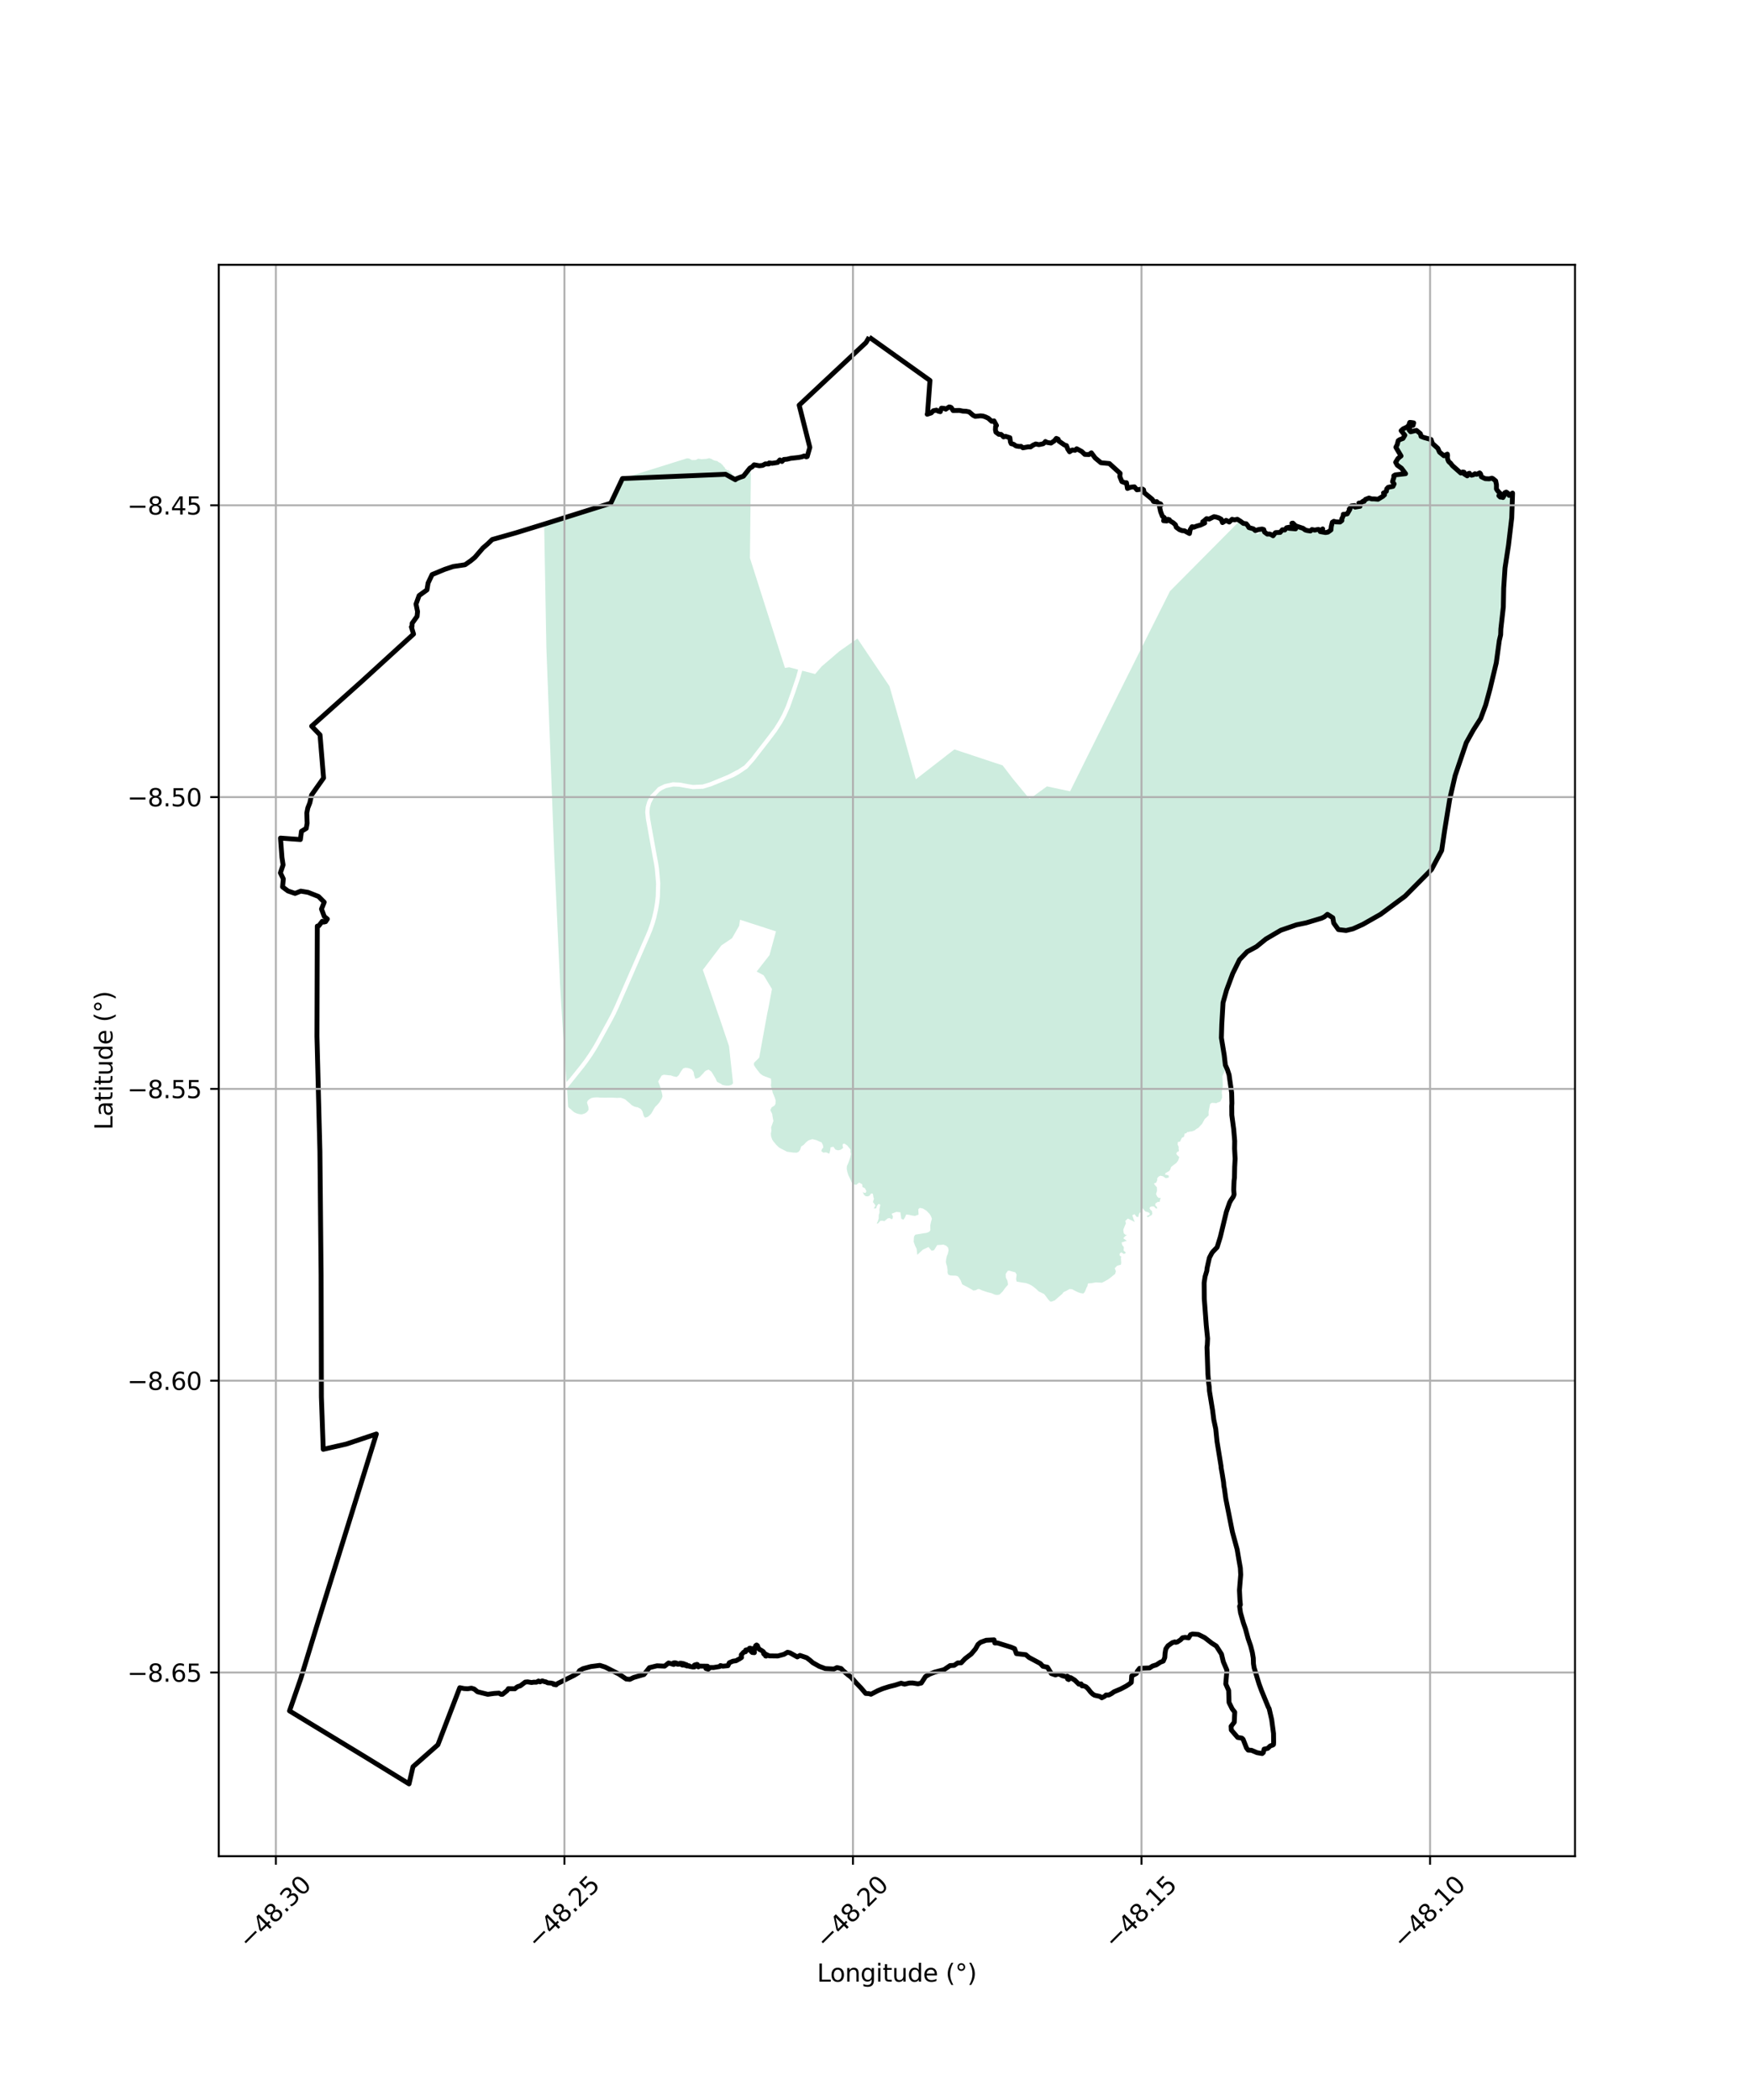 <?xml version="1.0" encoding="utf-8" standalone="no"?>
<!DOCTYPE svg PUBLIC "-//W3C//DTD SVG 1.1//EN"
  "http://www.w3.org/Graphics/SVG/1.1/DTD/svg11.dtd">
<svg xmlns:xlink="http://www.w3.org/1999/xlink" width="720pt" height="864pt" viewBox="0 0 720 864" xmlns="http://www.w3.org/2000/svg" version="1.1">
 <defs>
  <style type="text/css">*{stroke-linejoin: round; stroke-linecap: butt}</style>
 </defs>
 <g id="figure_1">
  <g id="patch_1">
   <path d="M 0 864 
L 720 864 
L 720 0 
L 0 0 
z
" style="fill: #ffffff"/>
  </g>
  <g id="axes_1">
   <g id="patch_2">
    <path d="M 90 763.701 
L 648 763.701 
L 648 108.939 
L 90 108.939 
z
" style="fill: #ffffff"/>
   </g>
   <g id="PatchCollection_1">
    <path d="M 282.689 188.554 
L 283.565 188.65 
L 284.669 189.291 
L 286.248 189.256 
L 287.251 188.725 
L 288.67 188.943 
L 289.757 188.844 
L 290.619 188.793 
L 291.777 188.498 
L 292.502 188.752 
L 292.679 188.899 
L 293.009 188.671 
L 292.882 188.893 
L 293.449 189.28 
L 294.026 189.47 
L 294.544 189.633 
L 294.976 189.639 
L 295.792 190.23 
L 296.591 190.603 
L 296.751 190.842 
L 297.3 191.325 
L 297.825 192.033 
L 298.225 192.409 
L 298.33 192.811 
L 298.748 193.128 
L 299.096 193.393 
L 299.329 193.587 
L 299.535 193.395 
L 299.703 193.48 
L 299.857 193.293 
L 299.95 193.522 
L 299.639 193.686 
L 300.116 193.869 
L 300.256 193.792 
L 300.173 194.145 
L 300.362 194.205 
L 300.58 194.072 
L 300.581 194.484 
L 301.019 194.671 
L 301.135 195.017 
L 301.31 195.192 
L 301.289 195.43 
L 301.79 195.641 
L 302.037 195.945 
L 302.628 195.911 
L 302.738 195.659 
L 303.038 196.031 
L 303.384 196.001 
L 303.84 196.04 
L 304.015 196.003 
L 303.814 195.759 
L 303.946 195.699 
L 304.24 195.991 
L 304.287 196.258 
L 304.699 196.122 
L 304.857 196.29 
L 305.026 196.057 
L 305.03 196.04 
L 305.45 196.006 
L 305.45 195.934 
L 305.506 195.917 
L 305.534 195.761 
L 305.786 195.748 
L 306.023 195.335 
L 306.206 195.097 
L 306.481 194.894 
L 306.873 194.692 
L 307.113 194.28 
L 307.015 193.948 
L 307.641 193.816 
L 307.892 193.458 
L 307.933 192.985 
L 308.196 192.866 
L 308.331 192.72 
L 308.935 194.879 
L 308.745 211.485 
L 308.544 229.586 
L 315.107 250.183 
L 322.952 274.799 
L 324.695 274.53 
L 328.375 275.51 
L 327.535 278.531 
L 326.251 282.331 
L 325.487 284.543 
L 323.366 290.46 
L 321.864 293.787 
L 320.348 296.566 
L 318.542 299.471 
L 315.211 303.878 
L 311.606 308.518 
L 310.28 310.232 
L 309.188 311.67 
L 308.99 311.927 
L 306.256 314.913 
L 303.493 316.753 
L 303.079 316.895 
L 299.581 318.761 
L 295.854 320.299 
L 292.008 321.88 
L 289.017 322.775 
L 285.151 322.947 
L 283.174 322.64 
L 279.665 321.97 
L 276.89 321.844 
L 273.498 322.575 
L 271.456 323.558 
L 270.735 323.925 
L 270.289 324.417 
L 270.219 324.493 
L 269.849 324.902 
L 267.6 327.212 
L 266.274 329.775 
L 265.668 331.974 
L 265.469 334.139 
L 265.731 336.847 
L 266.189 339.422 
L 266.487 341.063 
L 267.292 345.579 
L 267.84 348.614 
L 268.454 352.039 
L 269.067 355.211 
L 269.429 357.561 
L 269.713 360.907 
L 269.934 363.445 
L 269.784 368.76 
L 269.508 371.316 
L 269.034 374.186 
L 268.336 377.238 
L 267.576 379.826 
L 266.731 382.218 
L 265.687 384.746 
L 264.174 388.164 
L 262.161 392.812 
L 260.145 397.438 
L 258.702 400.729 
L 255.918 407.097 
L 255.044 409.103 
L 252.898 413.997 
L 251.636 416.674 
L 250.223 419.374 
L 248.612 422.323 
L 246.783 425.655 
L 245.124 428.692 
L 243.958 430.709 
L 242.122 433.599 
L 240.445 436.017 
L 238.908 438.056 
L 236.676 440.846 
L 234.633 443.389 
L 233.085 445.192 
L 231.981 429.941 
L 230.903 413.185 
L 230.381 404.214 
L 230.312 402.166 
L 228.019 351.757 
L 224.788 266.274 
L 224.452 247.818 
L 223.879 215.642 
L 251.29 207.034 
L 256.094 196.886 
L 282.689 188.554 
" clip-path="url(#pb988940f7c)" style="fill: #b3e2cd; fill-opacity: 0.65"/>
    <path d="M 580.128 173.661 
L 581.283 174.178 
L 581.108 175.128 
L 580.337 175.557 
L 580.158 176.383 
L 580.099 176.823 
L 580.496 177.279 
L 581.407 177.211 
L 582.263 177.214 
L 582.901 176.962 
L 583.826 177.582 
L 584.67 178.485 
L 584.857 179.516 
L 585.842 179.862 
L 587.202 179.506 
L 587.833 179.276 
L 588.391 179.613 
L 588.884 180.615 
L 589.05 181.962 
L 589.237 181.838 
L 589.956 182.976 
L 590.799 183.386 
L 591.591 184.061 
L 591.957 184.942 
L 592.402 185.964 
L 593.529 187.186 
L 594.466 187.315 
L 595.444 186.587 
L 595.661 187.459 
L 595.732 188.494 
L 596.116 189.722 
L 596.982 190.9 
L 597.203 191.578 
L 598.018 191.838 
L 598.916 192.524 
L 599.846 193.406 
L 600.89 194.407 
L 601.528 194.378 
L 602.056 193.917 
L 602.627 194.319 
L 602.648 194.751 
L 603.463 195.352 
L 603.81 195.542 
L 604.066 195.298 
L 604.03 194.785 
L 604.556 194.555 
L 604.822 194.897 
L 605.504 195.347 
L 606.483 195.153 
L 607.59 195.025 
L 608.74 194.527 
L 609.017 194.897 
L 609.63 196.056 
L 610.259 196.697 
L 611.362 196.98 
L 612.789 196.933 
L 613.884 197.03 
L 614.971 197.672 
L 615.355 198.299 
L 615.614 199.83 
L 615.718 201.169 
L 616.442 202.06 
L 617.426 202.806 
L 617.676 203.075 
L 617.573 203.471 
L 616.789 203.762 
L 617.385 204.186 
L 617.778 204.354 
L 618.954 204.366 
L 618.889 203.431 
L 619.849 202.571 
L 620.541 203.753 
L 621.011 203.651 
L 621.962 203.202 
L 622.232 203.551 
L 622.636 205.102 
L 622.577 206.76 
L 622.476 208.432 
L 622.381 210.91 
L 622.269 212.772 
L 622.191 214.062 
L 621.986 215.788 
L 621.826 217.338 
L 621.705 218.956 
L 621.562 220.42 
L 621.537 220.685 
L 621.466 221.455 
L 621.338 222.734 
L 621.017 224.339 
L 620.722 225.974 
L 620.429 227.605 
L 620.185 229.006 
L 619.843 230.967 
L 619.741 232 
L 619.428 234.375 
L 619.337 236.032 
L 619.175 237.499 
L 619.001 239.066 
L 619.008 240.733 
L 618.911 242.425 
L 618.929 244.072 
L 618.837 245.55 
L 618.803 246.777 
L 618.798 246.964 
L 618.845 248.184 
L 618.904 250.199 
L 618.601 252.052 
L 618.445 253.589 
L 618.166 255.197 
L 618.036 255.939 
L 617.848 257.574 
L 617.876 259.21 
L 617.715 260.83 
L 617.369 262.402 
L 617.081 263.96 
L 616.899 264.939 
L 616.731 266.022 
L 616.532 267.641 
L 616.248 269.829 
L 615.723 272.697 
L 615.419 274.364 
L 615.287 275.418 
L 614.888 276.962 
L 614.443 279.414 
L 614.215 280.514 
L 613.995 281.316 
L 613.591 282.785 
L 613.312 283.829 
L 612.943 285.405 
L 612.545 286.972 
L 612.182 288.553 
L 611.789 289.711 
L 611.374 290.936 
L 610.869 292.155 
L 610.213 293.629 
L 609.546 295.124 
L 608.795 296.592 
L 608.307 297.503 
L 607.411 299.177 
L 606.41 300.56 
L 605.174 302.453 
L 604.527 303.877 
L 603.991 305.064 
L 602.981 306.822 
L 601.631 310.986 
L 601.059 312.724 
L 600.259 315.155 
L 599.281 318.124 
L 598.707 320.34 
L 598.419 321.816 
L 597.739 323.947 
L 597.195 326.593 
L 596.918 328.627 
L 596.622 330.078 
L 595.907 333.562 
L 595.463 336.005 
L 595.097 338.606 
L 594.983 339.852 
L 594.976 339.893 
L 594.706 341.565 
L 594.62 342.709 
L 594.47 344.007 
L 594.176 346.099 
L 593.806 347.68 
L 593.409 349.381 
L 592.848 350.914 
L 592.185 352.424 
L 591.437 353.937 
L 590.892 354.937 
L 590.122 356.352 
L 589.319 357.202 
L 588.144 358.763 
L 587.088 359.999 
L 586.095 361.24 
L 584.926 362.517 
L 583.969 363.35 
L 583.065 364.136 
L 581.658 365.368 
L 580.564 366.538 
L 579.563 367.634 
L 578.433 368.762 
L 577.447 369.782 
L 577.267 369.969 
L 575.925 371.048 
L 574.598 372.051 
L 573.334 372.954 
L 571.633 374.035 
L 570.333 374.969 
L 569.944 375.18 
L 568.705 375.853 
L 567.315 376.8 
L 565.927 377.657 
L 564.532 378.473 
L 563.167 379.364 
L 562.85 379.54 
L 561.773 380.138 
L 560.361 380.736 
L 558.96 381.266 
L 557.721 381.938 
L 555.949 382.7 
L 554.641 382.995 
L 552.885 383.095 
L 551.665 382.919 
L 551.193 382.851 
L 550.017 382.34 
L 549.344 381.179 
L 548.245 379.759 
L 548.029 378.031 
L 547.081 376.668 
L 545.665 376.052 
L 544.059 377.987 
L 542.586 378.345 
L 541.145 378.628 
L 539.562 379.329 
L 537.633 379.818 
L 536.191 380.113 
L 534.643 380.43 
L 533.17 380.863 
L 531.821 381.813 
L 530.385 382.353 
L 529.574 382.395 
L 528.895 382.43 
L 527.353 383.064 
L 525.862 383.796 
L 524.318 384.604 
L 523.138 385.442 
L 522.505 385.954 
L 522.06 386.312 
L 520.759 387.227 
L 519.426 388.184 
L 518.104 389.168 
L 516.709 390.084 
L 515.311 390.882 
L 513.922 391.942 
L 513.632 392.163 
L 512.266 393.32 
L 511.278 394.516 
L 510.241 395.631 
L 509.219 396.978 
L 508.383 398.528 
L 508.225 398.84 
L 507.59 400.093 
L 507.253 401.849 
L 506.434 403.279 
L 505.788 404.724 
L 505.177 406.183 
L 504.657 407.753 
L 504.231 409.027 
L 504.156 409.42 
L 503.882 410.867 
L 503.636 412.674 
L 503.546 413.181 
L 503.375 414.138 
L 503.076 415.702 
L 502.984 417.447 
L 503.009 419.175 
L 502.758 420.842 
L 502.637 422.549 
L 502.642 422.744 
L 502.674 424.01 
L 502.635 425.762 
L 502.912 427.458 
L 503.111 429.204 
L 503.338 430.658 
L 503.515 431.807 
L 503.594 432.318 
L 503.862 433.907 
L 504.037 435.378 
L 504.336 436.936 
L 504.363 437.776 
L 504.397 438.825 
L 504.319 439.709 
L 503.756 440.914 
L 503.683 441.083 
L 503.026 442.524 
L 502.927 442.715 
L 503.121 446.771 
L 502.812 448.365 
L 502.659 449.828 
L 502.782 450.361 
L 502.803 451.655 
L 502.353 452.633 
L 502.008 453.257 
L 500.796 453.665 
L 500.505 453.88 
L 498.623 453.732 
L 497.886 454.201 
L 497.445 456.314 
L 497.244 457.406 
L 497.271 458.919 
L 495.681 460.384 
L 494.549 462.412 
L 492.966 464.102 
L 492.723 464.168 
L 492.699 464.21 
L 491.913 464.716 
L 491.648 464.995 
L 490.92 465.277 
L 490.422 465.467 
L 489.258 465.62 
L 489.202 465.641 
L 488.954 465.767 
L 488.491 465.733 
L 488.1 466.234 
L 487.379 466.406 
L 487.11 467.735 
L 486.268 468.126 
L 485.89 468.843 
L 485.561 469.653 
L 484.949 469.79 
L 484.602 469.867 
L 484.509 470.916 
L 484.926 471.818 
L 484.904 472.738 
L 485.067 473.279 
L 484.867 473.807 
L 484.398 473.85 
L 483.912 474.636 
L 484.363 475.279 
L 485.201 476.079 
L 484.689 477.526 
L 483.985 478.468 
L 483.128 479.114 
L 481.857 480.1 
L 481.494 481.119 
L 480.948 481.916 
L 480.798 481.895 
L 480.245 482.24 
L 479.517 482.655 
L 479.345 483.314 
L 480.079 483.376 
L 480.832 483.661 
L 480.878 484.466 
L 479.659 484.732 
L 478.782 484.194 
L 478.592 483.977 
L 477.437 483.715 
L 476.654 484.095 
L 476.099 484.812 
L 476.124 485.512 
L 475.707 486.541 
L 474.731 486.96 
L 475.428 487.896 
L 475.974 488.446 
L 476.011 490.001 
L 475.618 491.278 
L 476.137 492.357 
L 476.757 492.897 
L 477.55 492.81 
L 477.181 494.058 
L 477.062 494.524 
L 476.34 494.486 
L 475.371 495.158 
L 475.324 495.967 
L 475.868 496.441 
L 476.138 497.124 
L 475.766 497.243 
L 475.409 497.046 
L 474.825 496.389 
L 473.904 496.341 
L 473.257 496.545 
L 472.908 497.116 
L 473.008 497.216 
L 473.326 497.738 
L 473.973 498.297 
L 473.942 498.555 
L 474.111 499.168 
L 473.855 499.915 
L 472.803 500.437 
L 472.323 500.834 
L 471.831 500.401 
L 472.092 500.161 
L 472.99 499.836 
L 473.044 499.139 
L 472.631 498.936 
L 472.399 498.759 
L 471.214 498.416 
L 470.12 497.14 
L 469.817 497.097 
L 469.487 497.757 
L 469.657 498.077 
L 469.928 498.75 
L 468.887 498.936 
L 468.48 499.835 
L 468.403 500.69 
L 467.638 500.657 
L 466.797 499.554 
L 465.858 499.969 
L 466.459 501.77 
L 466.87 502.761 
L 465.389 502.012 
L 464.01 501.346 
L 462.953 502.37 
L 463.246 503.288 
L 462.64 504.705 
L 462.162 505.888 
L 462.184 506.314 
L 462.357 507.405 
L 463.051 508.049 
L 463.675 507.967 
L 462.687 508.874 
L 462.158 509.462 
L 463.502 510.454 
L 463.491 510.575 
L 462.713 510.743 
L 462.486 510.896 
L 461.461 511.155 
L 461.681 512.196 
L 462.38 513.106 
L 462.289 514.506 
L 463.1 515.218 
L 463.145 515.553 
L 462.421 515.904 
L 461.585 515.405 
L 461.308 515.264 
L 460.695 515.728 
L 460.638 516.106 
L 460.738 516.703 
L 461.348 516.962 
L 461.16 517.436 
L 461.303 519.647 
L 461.134 520.354 
L 459.663 520.728 
L 458.634 521.78 
L 459.093 523.028 
L 458.771 524.168 
L 457.84 524.873 
L 456.978 525.594 
L 455.983 526.336 
L 454.527 527.165 
L 453.343 527.757 
L 452.496 527.704 
L 450.875 527.602 
L 448.97 527.945 
L 447.616 528.052 
L 447.385 529.179 
L 447.063 529.71 
L 446.64 530.779 
L 446.202 531.715 
L 445.631 532.214 
L 444.45 531.987 
L 443.403 531.615 
L 442.406 531.11 
L 441.608 530.71 
L 441.057 530.402 
L 439.988 530.379 
L 438.865 531.001 
L 437.545 531.635 
L 437.01 532.385 
L 435.309 533.819 
L 434.012 535.002 
L 433.192 535.307 
L 432.799 535.505 
L 432.117 535.516 
L 431.221 534.605 
L 430.515 533.596 
L 429.561 532.383 
L 428.662 531.977 
L 428.429 531.83 
L 427.341 531.325 
L 426.403 530.404 
L 425.401 529.579 
L 424.465 528.92 
L 423.169 528.25 
L 421.955 527.866 
L 420.581 527.683 
L 419.194 527.433 
L 418.282 527.291 
L 418.039 526.226 
L 418.279 524.399 
L 417.718 523.47 
L 415.729 522.941 
L 415.615 522.834 
L 414.666 522.802 
L 413.749 524.163 
L 413.837 525.63 
L 414.504 526.955 
L 414.72 528.574 
L 413.505 529.968 
L 412.541 531.337 
L 411.213 532.631 
L 410.333 532.774 
L 409.362 532.678 
L 407.861 532.033 
L 406.263 531.635 
L 405.403 531.351 
L 404.047 530.894 
L 402.915 530.377 
L 402.365 530.358 
L 401.423 530.849 
L 400.404 530.952 
L 399.93 530.609 
L 397.979 529.508 
L 395.882 528.421 
L 395.283 526.844 
L 394.367 525.408 
L 393.889 525.003 
L 393.057 524.814 
L 392.596 524.828 
L 391.085 524.764 
L 390.187 524.477 
L 389.82 523.57 
L 389.857 522.636 
L 389.66 521.021 
L 389.321 520.06 
L 389.151 519.111 
L 389.323 517.876 
L 389.526 516.862 
L 389.987 515.757 
L 390.275 514.389 
L 390.078 513.337 
L 389.261 512.503 
L 388.047 512.03 
L 387.655 512.136 
L 385.571 512.26 
L 384.856 513.477 
L 384.246 514.409 
L 383.272 514.579 
L 382.011 513.069 
L 379.681 514.154 
L 377.391 516.291 
L 377.128 513.805 
L 376.465 512.458 
L 375.917 510.894 
L 376.016 509.157 
L 376.069 508.746 
L 376.567 507.988 
L 379.722 507.441 
L 381.204 507.242 
L 382.285 506.81 
L 382.692 506.312 
L 382.775 506 
L 382.739 504.145 
L 383.037 502.747 
L 383.411 501.395 
L 382.963 500.256 
L 382.388 499.361 
L 381.196 498.148 
L 379.765 497.252 
L 378.446 496.949 
L 377.805 497.501 
L 377.941 499.716 
L 376.432 500.275 
L 375.163 500.082 
L 373.953 499.802 
L 372.814 499.679 
L 372.342 500.854 
L 371.716 501.815 
L 370.821 501.452 
L 370.69 500.533 
L 370.444 498.777 
L 368.813 498.591 
L 366.825 499.38 
L 367.387 500.491 
L 367.253 501.322 
L 366.843 501.68 
L 366.66 501.46 
L 365.94 501.133 
L 365.231 501.275 
L 364.449 501.931 
L 363.827 502.448 
L 363.098 502.23 
L 362.254 502.242 
L 361.295 503.287 
L 361.104 503.429 
L 360.722 503.325 
L 361.154 502.483 
L 361.525 501.21 
L 361.541 499.884 
L 361.854 498.961 
L 361.824 497.461 
L 362.211 495.635 
L 361.447 495.305 
L 360.785 496.134 
L 360.487 497.146 
L 359.483 497.208 
L 360.194 495.989 
L 359.468 494.933 
L 359.135 494.58 
L 359.575 493.178 
L 359.32 492.491 
L 359.255 491.772 
L 359.024 491.057 
L 358.372 491.043 
L 357.757 491.926 
L 357.086 492.223 
L 356.196 492.183 
L 355.526 491.644 
L 355.307 491.224 
L 354.895 490.356 
L 355.179 490.596 
L 355.598 490.747 
L 356.22 490.74 
L 356.449 490.009 
L 355.829 488.846 
L 354.878 488.418 
L 354.743 487.254 
L 353.458 486.539 
L 352.268 487.481 
L 351.192 487.312 
L 350.397 486.464 
L 349.893 485.248 
L 349.659 484.792 
L 349.021 483.481 
L 348.661 482.314 
L 348.361 480.891 
L 348.45 479.708 
L 349.013 478.511 
L 349.376 477.492 
L 349.825 476.12 
L 350.121 474.89 
L 349.934 473.876 
L 349.955 472.973 
L 348.54 471.257 
L 347.363 470.472 
L 346.73 470.705 
L 346.657 471.38 
L 346.889 472.277 
L 345.872 473.043 
L 344.791 473.283 
L 343.727 472.966 
L 342.893 471.804 
L 341.735 472.034 
L 341.559 473.35 
L 341.185 474.664 
L 339.896 474.115 
L 338.723 474.226 
L 337.9 473.603 
L 338.156 472.787 
L 338.746 472.12 
L 338.563 471.103 
L 338.038 470.035 
L 337.073 469.629 
L 335.863 469.076 
L 334.471 468.725 
L 334.211 468.666 
L 332.897 469.094 
L 332.702 469.158 
L 332.018 469.666 
L 331.624 469.99 
L 330.624 471.068 
L 329.626 471.71 
L 329.166 473.134 
L 328.535 473.928 
L 327.777 474.249 
L 326.359 474.2 
L 323.826 473.856 
L 322.527 473.19 
L 321.355 472.581 
L 320.541 472.137 
L 319.332 470.983 
L 318.885 470.392 
L 318.199 469.629 
L 317.68 468.784 
L 317.245 467.535 
L 317.152 466.266 
L 317.268 465.891 
L 317.388 465.052 
L 317.251 463.867 
L 318.195 461.205 
L 317.783 458.978 
L 317.706 458.31 
L 316.932 456.729 
L 317.443 455.647 
L 318.751 454.78 
L 319.071 454.057 
L 319.137 452.736 
L 318.692 451.394 
L 318.378 450.655 
L 317.879 449.506 
L 317.619 448.186 
L 317.162 446.718 
L 317.289 445.329 
L 317.259 444.74 
L 317.212 443.79 
L 316.162 443.397 
L 314.801 442.892 
L 313.803 442.481 
L 312.762 441.72 
L 311.403 440.004 
L 310.662 438.962 
L 310.159 438.152 
L 310.243 437.262 
L 312.35 435.16 
L 313.979 426.238 
L 315.639 417.097 
L 316.238 414.261 
L 317.611 406.902 
L 315.621 403.648 
L 315.273 403.05 
L 315.102 402.759 
L 314.8 402.24 
L 314.139 401.224 
L 311.31 399.728 
L 316.591 392.971 
L 319.263 383.192 
L 304.747 378.49 
L 304.473 378.416 
L 304.098 380.919 
L 301.193 386.001 
L 296.765 388.991 
L 296.521 389.345 
L 289.158 399.033 
L 289.24 399.263 
L 291.038 404.406 
L 292.621 408.991 
L 295.021 415.975 
L 295.241 416.6 
L 295.36 416.936 
L 295.574 417.54 
L 296.073 418.952 
L 299.182 428.167 
L 299.946 430.455 
L 301.605 445.704 
L 300.981 446.338 
L 300.018 446.631 
L 298.839 446.655 
L 297.934 446.519 
L 297.161 446.333 
L 296.564 445.88 
L 295.839 445.548 
L 294.988 445.064 
L 294.412 443.722 
L 293.799 442.724 
L 293.227 441.746 
L 292.662 440.887 
L 291.895 440.305 
L 291.491 440.067 
L 290.367 440.522 
L 289.853 440.992 
L 289.404 441.536 
L 288.663 442.298 
L 287.918 443.094 
L 287.073 443.571 
L 286.083 443.8 
L 285.901 443.236 
L 285.551 442.29 
L 285.398 441.163 
L 284.71 440.07 
L 283.752 439.606 
L 282.93 439.381 
L 281.968 439.309 
L 281.111 439.575 
L 280.422 440.452 
L 279.84 441.377 
L 279.239 442.407 
L 278.39 443.102 
L 277.039 442.828 
L 275.938 442.437 
L 275.052 442.392 
L 274.042 442.268 
L 273.035 442.175 
L 272.206 442.545 
L 271.952 442.892 
L 271.859 443.205 
L 271.25 444.119 
L 270.795 444.985 
L 271.293 446.209 
L 271.631 447.141 
L 271.965 448.355 
L 272.235 449.311 
L 272.446 450.223 
L 272.57 451.132 
L 272.196 452.137 
L 271.905 452.532 
L 271.217 453.656 
L 270.499 454.491 
L 269.597 455.355 
L 269.005 456.294 
L 268.588 457.076 
L 267.972 458.11 
L 267.414 458.747 
L 266.531 459.488 
L 265.457 459.853 
L 264.909 459.263 
L 264.626 458.278 
L 264.318 457.258 
L 263.71 456.272 
L 262.748 455.79 
L 262.384 455.531 
L 262.044 455.556 
L 260.971 455.255 
L 259.94 454.722 
L 259.072 453.905 
L 258.15 453.144 
L 257.273 452.361 
L 256.48 451.996 
L 255.424 451.653 
L 254.327 451.688 
L 253.749 451.713 
L 252.89 451.656 
L 251.847 451.593 
L 251.784 451.608 
L 250.607 451.594 
L 249.325 451.628 
L 248.139 451.609 
L 247.281 451.602 
L 246.442 451.555 
L 246.227 451.492 
L 245.404 451.491 
L 244.401 451.551 
L 243.375 451.751 
L 242.543 452.207 
L 241.884 452.778 
L 241.496 453.563 
L 241.652 454.143 
L 242.073 455.404 
L 242.155 456.631 
L 241.45 457.551 
L 240.588 458.117 
L 239.32 458.493 
L 238.149 458.356 
L 237.066 458.025 
L 236.173 457.573 
L 235.317 456.852 
L 234.92 456.436 
L 234.077 455.816 
L 233.735 455.258 
L 233.697 454.609 
L 233.301 447.718 
L 233.945 447.006 
L 235.974 444.48 
L 238.017 441.936 
L 240.267 439.126 
L 241.839 437.038 
L 243.744 434.299 
L 243.993 433.903 
L 245.29 431.836 
L 246.623 429.549 
L 248.293 426.492 
L 250.121 423.161 
L 251.741 420.196 
L 253.178 417.45 
L 254.466 414.719 
L 256.087 411.014 
L 256.706 409.569 
L 257.496 407.797 
L 260.28 401.429 
L 261.623 398.334 
L 263.739 393.511 
L 265.548 389.346 
L 267.273 385.428 
L 268.341 382.842 
L 269.216 380.363 
L 270.004 377.679 
L 270.755 374.287 
L 271.217 371.552 
L 271.506 368.878 
L 271.66 363.394 
L 271.432 360.77 
L 271.124 357.363 
L 270.764 354.904 
L 270.148 351.719 
L 269.536 348.305 
L 268.989 345.27 
L 268.282 341.336 
L 267.886 339.115 
L 267.44 336.61 
L 267.201 334.135 
L 267.371 332.289 
L 267.887 330.415 
L 269.032 328.203 
L 271.218 325.832 
L 271.556 325.597 
L 271.643 325.536 
L 271.708 325.492 
L 272.342 325.055 
L 274.058 324.229 
L 277.034 323.588 
L 279.465 323.698 
L 281.609 324.092 
L 285.065 324.688 
L 289.305 324.499 
L 292.581 323.519 
L 296.507 321.905 
L 300.263 320.355 
L 301.651 319.781 
L 301.975 319.641 
L 303.968 318.531 
L 307.425 316.206 
L 310.146 313.195 
L 310.356 312.95 
L 311.612 311.333 
L 312.965 309.586 
L 316.575 304.939 
L 319.509 301.049 
L 321.829 297.456 
L 323.406 294.565 
L 324.964 291.115 
L 327.267 284.688 
L 327.84 283.018 
L 329.184 279.04 
L 330.042 275.955 
L 335.371 277.307 
L 338.09 274.15 
L 341.188 271.511 
L 345.293 267.978 
L 352.772 262.724 
L 365.941 282.315 
L 366.105 282.868 
L 371.525 301.78 
L 376.811 320.626 
L 388.924 311.227 
L 389.155 311.049 
L 389.242 310.957 
L 392.685 308.329 
L 412.514 314.909 
L 416.625 320.284 
L 423.459 328.576 
L 424.492 328.232 
L 425.809 327.11 
L 430.764 323.536 
L 440.272 325.561 
L 449.228 307.484 
L 449.373 307.215 
L 457.132 291.623 
L 472.237 261.395 
L 480.798 244.343 
L 481.325 243.269 
L 510.143 214.213 
L 511.242 214.883 
L 510.756 215.388 
L 511.579 215.396 
L 512.69 215.482 
L 513.489 216.198 
L 514.012 217.428 
L 514.99 217.367 
L 515.608 218.066 
L 516.125 218.206 
L 515.917 218.565 
L 516.913 219.354 
L 517.23 219.688 
L 517.72 219.678 
L 518.29 218.816 
L 518.845 217.683 
L 519.763 217.639 
L 520.346 218.094 
L 519.812 218.344 
L 520.371 219.317 
L 520.686 219.938 
L 521.768 219.622 
L 522.378 220.45 
L 523.902 220.532 
L 524.456 220.36 
L 524.742 219.625 
L 524.822 219.304 
L 525.449 219.114 
L 525.915 219.364 
L 526.597 218.92 
L 527.177 219.126 
L 527.572 217.622 
L 528.446 217.716 
L 529.033 217.43 
L 530.147 217.063 
L 530.793 217.085 
L 532.104 217.504 
L 533.044 217.624 
L 532.601 216.274 
L 533.534 216.692 
L 534.059 216.404 
L 534.479 217.097 
L 535.768 217.043 
L 536.583 217.543 
L 537.414 218.452 
L 538.026 218.289 
L 539.321 218.427 
L 539.86 217.724 
L 540.879 218.168 
L 541.784 217.759 
L 542.669 218.138 
L 542.926 218.695 
L 543.515 218.915 
L 544.274 218.74 
L 544.679 218.658 
L 544.896 219.44 
L 545.373 219.625 
L 545.737 219.003 
L 546.636 219.003 
L 547.582 217.94 
L 548.039 216.986 
L 548.257 215.816 
L 548.19 214.925 
L 549.169 214.446 
L 550.017 214.757 
L 551.017 214.748 
L 551.17 214.816 
L 551.763 214.015 
L 552.096 213.311 
L 552.865 212.296 
L 552.678 212.276 
L 552.352 211.36 
L 553.324 211.59 
L 554.4 211.256 
L 554.247 209.796 
L 554.995 210.044 
L 555.489 209.195 
L 556.441 208.428 
L 557.293 208.642 
L 558.058 208.64 
L 558.268 207.732 
L 558.758 208.076 
L 559.033 208.284 
L 559.391 208.251 
L 559.198 207.204 
L 559.094 206.8 
L 559.836 206.818 
L 560.337 206.498 
L 560.678 206.115 
L 560.921 206.598 
L 561.849 206.731 
L 561.985 206.143 
L 561.702 205.698 
L 561.946 205.087 
L 563.258 204.835 
L 564.1 205.049 
L 564.145 205.619 
L 565.247 205.336 
L 565.64 205.197 
L 565.653 205.051 
L 565.724 204.428 
L 566.055 204.423 
L 566.369 204.788 
L 566.688 205.373 
L 567.009 205.337 
L 567.15 204.562 
L 567.092 204.364 
L 567.212 204.019 
L 567.532 203.771 
L 567.913 204.218 
L 568.446 204.445 
L 568.932 204.086 
L 569.499 203.871 
L 569.511 203.259 
L 569.104 203.021 
L 568.976 202.837 
L 569.232 202.595 
L 569.584 202.672 
L 570.088 201.944 
L 570.886 200.395 
L 571.706 200.039 
L 572.616 199.994 
L 573.425 199.969 
L 574.483 199.426 
L 573.73 198.817 
L 573.288 199.016 
L 572.826 198.076 
L 573.207 197.958 
L 572.751 196.765 
L 573.512 196.44 
L 573.541 196.425 
L 573.158 195.93 
L 574.051 195.399 
L 574.597 195.413 
L 575.115 195.728 
L 575.41 195.436 
L 576.327 194.832 
L 576.455 194.87 
L 577.649 194.917 
L 577.951 194.861 
L 578.015 194.12 
L 577.796 193.813 
L 577.717 193.583 
L 577.219 192.967 
L 576.705 192.569 
L 576.202 192.453 
L 575.561 192.194 
L 574.9 191.316 
L 574.516 191.404 
L 574.236 190.846 
L 574.172 190.778 
L 574.216 189.956 
L 574.458 189.155 
L 575.246 188.604 
L 576.085 188.963 
L 576.796 188.931 
L 576.532 187.833 
L 575.924 186.788 
L 575.329 185.873 
L 574.747 185.218 
L 574.397 183.816 
L 574.854 183.562 
L 574.844 182.487 
L 574.884 181.532 
L 576.089 180.88 
L 576.971 180.48 
L 577.634 179.497 
L 577.895 178.784 
L 577.35 178.024 
L 576.687 177.411 
L 576.346 176.936 
L 577.327 176.367 
L 578.371 175.875 
L 579.268 175.315 
L 580.167 174.892 
L 579.8 174.573 
L 580.128 173.661 
" clip-path="url(#pb988940f7c)" style="fill: #b3e2cd; fill-opacity: 0.65"/>
   </g>
   <g id="PatchCollection_2">
    <path d="M 357.626 138.701 
L 382.612 156.537 
L 381.625 170.044 
L 381.476 170.435 
L 383.131 169.891 
L 383.968 169.009 
L 385.297 168.731 
L 385.931 169.139 
L 386.858 169.379 
L 387.345 167.936 
L 388.473 168.018 
L 389.115 168.353 
L 390.484 167.43 
L 391.008 167.506 
L 391.374 167.715 
L 392.128 168.903 
L 394.783 168.86 
L 396.142 169.146 
L 397.473 169.204 
L 398.742 169.467 
L 400.354 170.857 
L 401.258 171.312 
L 403.379 171.091 
L 404.348 171.168 
L 405.43 171.515 
L 406.626 172.088 
L 408.028 173.354 
L 408.964 173.168 
L 409.99 175.049 
L 409.618 175.469 
L 409.546 176.804 
L 409.753 177.813 
L 410.928 178.686 
L 411.867 178.732 
L 412.285 179.084 
L 412.903 179.756 
L 413.693 179.518 
L 415.488 180.091 
L 415.729 181.88 
L 416.066 182.558 
L 416.973 182.757 
L 418.039 183.488 
L 419.31 183.694 
L 420.096 183.651 
L 420.856 184.233 
L 423.04 183.844 
L 424.001 183.878 
L 425.041 183.148 
L 426.136 182.654 
L 427.426 182.943 
L 429.186 182.574 
L 429.857 182.013 
L 430.107 181.658 
L 430.777 182.035 
L 432.402 182.299 
L 433.782 181.383 
L 434.596 180.369 
L 435.351 180.691 
L 435.686 181.517 
L 438.05 183.134 
L 438.777 183.335 
L 439.282 184.706 
L 440.045 185.87 
L 441.161 185.143 
L 442.342 185.268 
L 442.987 184.63 
L 445.032 185.737 
L 446.322 186.958 
L 448.054 187.02 
L 449.018 186.307 
L 450.587 188.426 
L 452.961 190.391 
L 456.43 190.717 
L 460.848 194.725 
L 460.724 196.077 
L 461.572 198.139 
L 462.825 198.604 
L 463.466 198.611 
L 463.868 200.974 
L 465.156 200.449 
L 466.724 200.289 
L 467.757 201.519 
L 469.99 201.197 
L 470.483 201.485 
L 470.757 202.691 
L 474.094 205.453 
L 474.582 206.316 
L 475.533 206.475 
L 475.903 206.372 
L 476.601 207.046 
L 477.489 207.322 
L 477.716 207.768 
L 477.359 207.919 
L 477.04 208.324 
L 477.513 210.522 
L 478.227 212.374 
L 479.038 212.97 
L 478.74 214.252 
L 480.044 214.353 
L 480.539 213.652 
L 481.123 213.838 
L 480.964 214.068 
L 482.736 215.119 
L 483.611 215.91 
L 483.951 216.937 
L 485.301 217.932 
L 486.432 218.346 
L 487.279 218.362 
L 489.378 219.507 
L 489.682 217.933 
L 490.412 216.721 
L 490.877 216.75 
L 491.17 216.926 
L 492.312 216.475 
L 493.994 215.986 
L 495.675 215.165 
L 494.829 214.692 
L 495.335 214.345 
L 496.405 213.392 
L 497.487 213.562 
L 499.498 212.566 
L 500.343 212.732 
L 501.402 213.06 
L 502.438 213.611 
L 502.968 215.011 
L 504.45 214.08 
L 505.753 214.782 
L 506.901 213.644 
L 507.859 213.891 
L 509.082 213.637 
L 510.388 214.465 
L 511.557 215.343 
L 512.718 215.48 
L 513.4 216.302 
L 513.841 217.062 
L 515.692 217.575 
L 516.465 218.278 
L 517.978 217.836 
L 519.289 217.664 
L 519.939 217.87 
L 520.262 218.91 
L 521.404 219.754 
L 522.381 219.709 
L 523.047 219.981 
L 523.781 220.426 
L 524.723 219.17 
L 525.035 219.11 
L 526.679 219.054 
L 527.611 217.952 
L 528.584 218.054 
L 529.336 217.122 
L 530.522 216.895 
L 530.343 217.372 
L 533.037 217.589 
L 532.548 215.857 
L 531.962 215.767 
L 531.531 215.285 
L 531.923 215.225 
L 533.063 216.363 
L 536.147 217.38 
L 537.006 218.045 
L 537.857 218.279 
L 539.144 218.467 
L 539.757 217.862 
L 540.912 218.103 
L 542.377 217.803 
L 543.545 218.238 
L 544.188 217.612 
L 543.177 218.715 
L 545.356 219.111 
L 546.323 218.949 
L 547.596 218.024 
L 547.726 216.626 
L 548.157 214.876 
L 548.787 214.483 
L 549.622 214.728 
L 551.332 214.784 
L 552.096 214.162 
L 552.048 213.427 
L 552.248 213.129 
L 552.809 211.809 
L 552.666 211.608 
L 553.065 211.626 
L 554.304 211.419 
L 555.319 209.639 
L 555.123 209.444 
L 555.359 209.416 
L 555.967 208.162 
L 557.278 208.005 
L 557.521 208.645 
L 559.546 208.313 
L 559.472 207.252 
L 559.052 206.995 
L 559.924 206.893 
L 560.875 206.171 
L 561.218 206.282 
L 561.763 205.475 
L 563.243 204.901 
L 564.361 205.27 
L 565.426 205.272 
L 566.955 205.402 
L 569.016 204.161 
L 568.964 204.103 
L 569.635 203.586 
L 569.22 202.819 
L 569.676 202.651 
L 570.381 202.125 
L 570.542 201.141 
L 571.153 200.488 
L 573.119 200.096 
L 573.592 199.112 
L 572.922 198.155 
L 573.48 196.472 
L 573.451 195.757 
L 574.023 195.383 
L 578.302 194.894 
L 576.608 192.636 
L 574.885 191.399 
L 574.202 190.194 
L 575.156 188.634 
L 576.434 187.596 
L 574.294 184 
L 574.846 182.97 
L 575.275 181.306 
L 575.879 180.888 
L 577.215 180.39 
L 577.998 179.065 
L 576.467 177.195 
L 577.284 176.449 
L 578.93 175.675 
L 579.637 174.933 
L 580.001 173.804 
L 580.486 173.812 
L 581.625 173.981 
L 581.35 175.019 
L 580.369 174.903 
L 579.736 176.9 
L 580.389 177.648 
L 581.682 177.319 
L 582.772 177.083 
L 584.395 178.419 
L 584.656 179.543 
L 585.891 180.026 
L 588.774 180.826 
L 589.36 182.462 
L 591.588 184.479 
L 592.246 186.013 
L 594.066 187.507 
L 595.49 186.845 
L 595.562 187.315 
L 595.506 188.302 
L 595.63 189.006 
L 595.98 189.815 
L 596.365 190.253 
L 596.674 190.435 
L 597.598 191.601 
L 601.027 194.626 
L 601.805 194.186 
L 602.351 194.286 
L 602.314 194.922 
L 603.655 195.785 
L 604.069 194.861 
L 604.577 194.71 
L 604.723 195.108 
L 605.443 195.52 
L 606.384 195.264 
L 606.823 194.909 
L 607.582 195.145 
L 608.751 194.564 
L 609.011 194.751 
L 609.211 195.147 
L 609.474 196.17 
L 611.067 196.936 
L 612.694 197.011 
L 613.816 196.74 
L 614.253 196.944 
L 615.364 197.861 
L 615.684 199.457 
L 615.673 201.149 
L 616.065 201.794 
L 616.92 202.753 
L 617.386 203.142 
L 617.236 203.513 
L 616.677 203.94 
L 617.25 204.509 
L 617.797 204.521 
L 618.36 204.687 
L 618.852 203.851 
L 618.864 203.543 
L 619.114 202.734 
L 619.706 202.465 
L 620.318 202.863 
L 620.894 203.833 
L 622.305 202.874 
L 622.302 203.173 
L 621.97 213.042 
L 620.645 224.288 
L 619.21 233.672 
L 618.663 242.015 
L 618.511 249.714 
L 617.491 258.764 
L 617.412 261.188 
L 616.869 263.494 
L 615.615 272.7 
L 613.086 283.283 
L 611.265 290.016 
L 609.195 295.628 
L 606.156 300.39 
L 603.261 305.589 
L 598.684 319.13 
L 596.446 328.863 
L 594.39 341.505 
L 593.147 349.911 
L 588.991 357.713 
L 578.101 368.697 
L 568.034 376.158 
L 560.679 380.341 
L 556.649 382.146 
L 553.842 382.835 
L 550.66 382.466 
L 548.718 379.762 
L 548.354 377.601 
L 546.138 376.174 
L 544.873 377.23 
L 543.762 377.759 
L 537.465 379.661 
L 533.385 380.517 
L 526.977 382.727 
L 520.846 386.321 
L 516.936 389.494 
L 513.109 391.566 
L 509.982 394.843 
L 507.179 400.536 
L 504.644 407.356 
L 503.194 412.52 
L 502.67 421.528 
L 502.511 426.987 
L 503.676 434.078 
L 504.15 438.199 
L 504.963 439.997 
L 505.693 442.257 
L 505.91 443.869 
L 506.745 449.65 
L 506.846 453.873 
L 506.775 455.1 
L 506.807 458.812 
L 507.586 464.664 
L 507.981 469.438 
L 507.939 472.611 
L 508.159 476.745 
L 507.977 480.124 
L 507.887 484.479 
L 507.727 485.841 
L 507.576 489.505 
L 507.742 491.454 
L 507.363 492.449 
L 506.443 493.778 
L 505.894 494.781 
L 504.556 498.629 
L 502.07 508.926 
L 500.755 513.168 
L 499.076 514.911 
L 498.607 515.515 
L 497.593 517.438 
L 497.095 519.637 
L 496.613 521.82 
L 496.52 522.855 
L 495.8 525.24 
L 495.418 527.784 
L 495.475 534.308 
L 496.301 545.36 
L 496.838 550.693 
L 496.726 553.248 
L 496.588 554.258 
L 496.87 562.552 
L 496.957 565.191 
L 497.284 569.021 
L 497.535 570.78 
L 497.587 572.23 
L 498.656 578.783 
L 498.901 580.256 
L 499.387 584.119 
L 500.188 587.871 
L 500.509 591.009 
L 500.708 592.989 
L 502.383 603.282 
L 502.386 603.776 
L 502.871 606.502 
L 503.415 609.904 
L 503.537 611.411 
L 503.756 612.468 
L 504.343 616.698 
L 507.057 630.321 
L 509.01 637.499 
L 509.59 640.999 
L 510.308 645.095 
L 510.463 647.883 
L 509.944 654.245 
L 510.137 658.164 
L 510.331 660.247 
L 510.006 660.87 
L 510.381 663.545 
L 511.57 667.715 
L 512.401 670.092 
L 513.519 674.201 
L 514.568 677.242 
L 515.247 679.868 
L 515.631 682.187 
L 515.708 684.462 
L 515.965 686.107 
L 518.003 692.781 
L 519.036 695.601 
L 521.793 702.317 
L 522.159 702.977 
L 523.201 707.476 
L 523.968 713.199 
L 524.01 716.946 
L 523.953 717.739 
L 523.707 717.952 
L 522.616 718.318 
L 521.596 719.326 
L 520.087 719.65 
L 519.769 721.04 
L 519.3 721.459 
L 517.172 721.091 
L 514.893 720.12 
L 513.518 720.037 
L 512.849 719.172 
L 511.448 715.589 
L 510.911 715.104 
L 509.21 714.83 
L 506.597 711.785 
L 506.515 710.231 
L 507.807 708.566 
L 508.003 704.44 
L 506.955 703.066 
L 505.66 700.45 
L 505.501 695.484 
L 504.31 692.797 
L 504.79 687.17 
L 503.324 683.737 
L 502.548 680.546 
L 500.409 677.212 
L 498.576 676.055 
L 495.632 673.76 
L 493.041 672.463 
L 490.667 672.283 
L 489.816 672.545 
L 489.023 673.871 
L 487.598 673.642 
L 486.502 673.839 
L 485.733 674.673 
L 484.342 675.574 
L 483.717 675.72 
L 483.36 675.525 
L 482.341 675.834 
L 480.547 677.1 
L 479.646 678.404 
L 479.339 680.181 
L 479.22 681.982 
L 478.605 683.422 
L 477.386 683.899 
L 475.767 684.965 
L 474.227 685.44 
L 472.97 686.246 
L 468.885 686.399 
L 467.959 687.567 
L 467.56 688.493 
L 465.621 689.519 
L 465.436 692.221 
L 464.442 692.993 
L 463.328 693.71 
L 461.045 694.913 
L 458.342 696.044 
L 457.344 696.771 
L 456.194 697.372 
L 455.04 697.373 
L 454.554 697.864 
L 453.301 698.52 
L 452.514 697.95 
L 450.334 697.474 
L 449.565 696.99 
L 448.714 696.164 
L 447.693 694.854 
L 446.838 694 
L 445.869 693.616 
L 445.171 693.616 
L 444.829 692.818 
L 443.874 692.918 
L 442.142 691.231 
L 440.506 690.235 
L 439.673 691.018 
L 439.247 690.781 
L 439.484 689.856 
L 439.08 689.643 
L 438.654 689.88 
L 436.946 689.406 
L 436.139 688.909 
L 435.214 688.743 
L 434.243 689.123 
L 432.542 688.543 
L 430.929 685.936 
L 429.08 685.557 
L 428.036 684.425 
L 423.355 681.914 
L 422.051 680.8 
L 418.187 680.35 
L 417.429 678.312 
L 415.973 677.696 
L 410.428 675.966 
L 409.29 675.966 
L 408.982 674.686 
L 405.724 674.853 
L 403.448 675.683 
L 402.381 676.56 
L 401.338 678.433 
L 399.592 680.504 
L 397.078 682.416 
L 395.454 684.127 
L 394.032 684.174 
L 392.585 685.17 
L 390.902 685.265 
L 388.407 686.945 
L 384.513 687.976 
L 382.427 688.806 
L 380.791 689.755 
L 379.056 692.442 
L 377.657 692.774 
L 375.497 692.418 
L 374.098 692.442 
L 372.178 692.916 
L 370.731 692.514 
L 368.245 693.32 
L 365.851 693.913 
L 363.218 694.742 
L 361.155 695.596 
L 358.334 697.066 
L 357.456 696.805 
L 356.176 696.734 
L 354.161 694.379 
L 352.38 692.539 
L 350.127 690.003 
L 348.939 689.118 
L 346.85 687.317 
L 346.068 686.487 
L 344.373 686.085 
L 343.117 686.677 
L 339.56 686.511 
L 337.026 685.564 
L 334.396 684.07 
L 333.318 683.129 
L 331.895 682.038 
L 329.121 681.09 
L 328.03 681.707 
L 325.008 680.024 
L 324.012 679.787 
L 322.542 680.64 
L 320.005 681.328 
L 316.47 681.281 
L 315.662 680.884 
L 315.248 681.064 
L 315.195 681.374 
L 314.966 681.317 
L 315.106 680.577 
L 314.67 680.493 
L 314.49 680.655 
L 314.325 680.56 
L 314.153 680.325 
L 314.253 680.254 
L 314.25 679.83 
L 313.959 679.474 
L 312.947 678.825 
L 312.505 678.666 
L 311.801 677.692 
L 311.662 677.089 
L 311.288 676.796 
L 310.922 677.07 
L 310.817 677.44 
L 311.081 677.903 
L 311.021 678.198 
L 310.236 678.162 
L 309.558 678.343 
L 309.604 679.422 
L 310.416 679.695 
L 310.361 679.956 
L 309.494 679.879 
L 309.012 679.409 
L 309.09 678.975 
L 308.762 678.821 
L 308.727 678.126 
L 308.33 678.157 
L 308.039 678.818 
L 307.121 678.779 
L 306.795 678.892 
L 306.728 679.585 
L 305.978 679.746 
L 304.982 680.842 
L 305.08 681.943 
L 304.355 682.431 
L 302.826 683.28 
L 301.536 683.459 
L 300.047 684.103 
L 299.486 685.31 
L 297.372 685.523 
L 296.424 685.262 
L 296.068 685.665 
L 293.559 686.068 
L 292.136 686.045 
L 291.377 686.779 
L 290.453 686.471 
L 291.069 685.523 
L 287.746 685.477 
L 287.309 685.799 
L 287.123 685.618 
L 287.082 685.225 
L 286.901 684.812 
L 286.552 684.807 
L 286.531 685.061 
L 286.336 685.088 
L 285.984 684.968 
L 285.697 685.093 
L 285.808 685.689 
L 285.69 685.84 
L 285.222 685.731 
L 285.138 685.858 
L 283.696 685.595 
L 283.477 685.338 
L 282.973 685.315 
L 282.726 685.457 
L 282.369 685.339 
L 282.485 684.944 
L 282.1 684.808 
L 281.784 685.157 
L 281.425 685.06 
L 281.445 684.548 
L 280.869 684.408 
L 280.923 685.083 
L 280.694 685.051 
L 280.354 684.855 
L 280.395 684.31 
L 279.792 684.295 
L 279.543 684.643 
L 278.886 684.748 
L 278.417 684.604 
L 278.404 684.279 
L 277.671 684.083 
L 277.084 684.187 
L 277.316 684.669 
L 277.199 684.814 
L 275.065 684.196 
L 273.453 685.499 
L 270.301 685.357 
L 267.194 686.123 
L 264.952 688.94 
L 260.725 690.157 
L 259.118 690.934 
L 257.645 690.796 
L 254.673 688.779 
L 249.029 685.902 
L 246.809 685.18 
L 243.108 685.666 
L 239.851 686.544 
L 238.418 687.352 
L 237.98 688.206 
L 236.123 689.328 
L 229.733 692.494 
L 229.048 692.867 
L 228.797 693.203 
L 227.778 693.008 
L 227.73 692.695 
L 226.707 692.458 
L 225.337 692.362 
L 224.543 691.953 
L 224.099 691.905 
L 223.113 691.568 
L 222.158 691.965 
L 221.569 691.628 
L 220.728 692.097 
L 219.546 692.093 
L 218.729 692.243 
L 217.089 691.966 
L 216.096 692.058 
L 214.063 693.605 
L 213.081 693.89 
L 212.549 694.206 
L 211.814 694.821 
L 209.154 694.771 
L 208.651 695.535 
L 206.739 697.08 
L 206.141 697.097 
L 205.293 696.598 
L 203.277 696.731 
L 200.684 697.096 
L 196.469 696.048 
L 195.122 694.935 
L 193.975 694.569 
L 192.396 694.801 
L 190.913 694.718 
L 189.174 694.366 
L 189.016 694.745 
L 180.167 717.847 
L 169.927 726.873 
L 168.292 733.939 
L 150.226 722.823 
L 119.118 703.914 
L 123.754 690.565 
L 130.687 667.857 
L 133.001 660.361 
L 154.844 589.99 
L 142.424 594.14 
L 132.991 596.286 
L 132.23 574.749 
L 132.105 524.467 
L 131.615 473.69 
L 130.408 426.413 
L 130.543 381.037 
L 131.143 380.931 
L 132.59 379.052 
L 133.19 379.367 
L 133.95 379.2 
L 134.69 378.116 
L 133.418 377.066 
L 132.277 374.005 
L 133.392 371.185 
L 131.036 368.835 
L 126.743 367.139 
L 123.756 366.643 
L 121.398 367.577 
L 118.499 366.583 
L 116.248 364.908 
L 116.564 361.615 
L 115.364 359.129 
L 116.469 355.843 
L 116.004 352.779 
L 115.404 344.811 
L 123.587 345.404 
L 124.034 342.014 
L 125.992 340.835 
L 126.37 338.718 
L 126.223 334.515 
L 126.645 332.408 
L 127.474 330.297 
L 128.193 327.064 
L 133.123 320.086 
L 131.662 302.357 
L 128.226 298.765 
L 149.082 280.11 
L 170.14 260.872 
L 169.249 257.937 
L 169.51 257.77 
L 169.571 256.421 
L 171.607 253.579 
L 171.794 251.597 
L 171.161 248.541 
L 172.432 245.029 
L 175.668 242.692 
L 176.12 239.904 
L 177.773 236.394 
L 182.982 234.239 
L 186.488 233.072 
L 191.347 232.354 
L 193.767 230.65 
L 195.382 229.306 
L 198.698 225.454 
L 200.799 223.638 
L 202.507 221.979 
L 212.374 219.182 
L 223.876 215.64 
L 251.29 207.034 
L 256.094 196.886 
L 298.525 195.133 
L 302.537 197.369 
L 303.012 196.984 
L 304.409 196.407 
L 305.866 195.916 
L 308.511 192.616 
L 309.488 192.056 
L 310.266 191.229 
L 312.418 191.623 
L 313.797 191.461 
L 314.858 190.862 
L 316.316 190.884 
L 316.469 190.467 
L 317.649 190.624 
L 319.921 190.274 
L 320.856 189.226 
L 321.719 189.861 
L 322.507 189.037 
L 323.84 188.937 
L 325.31 188.574 
L 328.55 188.216 
L 329.861 187.968 
L 330.894 187.588 
L 331.749 187.957 
L 332.111 187.834 
L 333.186 184.062 
L 328.804 166.696 
L 356.308 140.933 
L 357.626 138.701 
L 357.626 138.701 
" clip-path="url(#pb988940f7c)" style="fill: none; stroke: #000000; stroke-width: 2"/>
   </g>
   <g id="matplotlib.axis_1">
    <g id="xtick_1">
     <g id="line2d_1">
      <path d="M 113.498 763.701 
L 113.498 108.939 
" clip-path="url(#pb988940f7c)" style="fill: none; stroke: #b0b0b0; stroke-width: 0.8; stroke-linecap: square"/>
     </g>
     <g id="line2d_2">
      <defs>
       <path id="me209dcf30e" d="M 0 0 
L 0 3.5 
" style="stroke: #000000; stroke-width: 0.8"/>
      </defs>
      <g>
       <use xlink:href="#me209dcf30e" x="113.498" y="763.701" style="stroke: #000000; stroke-width: 0.8"/>
      </g>
     </g>
     <g id="text_1">
      <!-- −48.30 -->
      <g transform="translate(102.365 802.242) rotate(-45) scale(0.1 -0.1)">
       <defs>
        <path id="DejaVuSans-2212" d="M 678 2272 
L 4684 2272 
L 4684 1741 
L 678 1741 
L 678 2272 
z
" transform="scale(0.016)"/>
        <path id="DejaVuSans-34" d="M 2419 4116 
L 825 1625 
L 2419 1625 
L 2419 4116 
z
M 2253 4666 
L 3047 4666 
L 3047 1625 
L 3713 1625 
L 3713 1100 
L 3047 1100 
L 3047 0 
L 2419 0 
L 2419 1100 
L 313 1100 
L 313 1709 
L 2253 4666 
z
" transform="scale(0.016)"/>
        <path id="DejaVuSans-38" d="M 2034 2216 
Q 1584 2216 1326 1975 
Q 1069 1734 1069 1313 
Q 1069 891 1326 650 
Q 1584 409 2034 409 
Q 2484 409 2743 651 
Q 3003 894 3003 1313 
Q 3003 1734 2745 1975 
Q 2488 2216 2034 2216 
z
M 1403 2484 
Q 997 2584 770 2862 
Q 544 3141 544 3541 
Q 544 4100 942 4425 
Q 1341 4750 2034 4750 
Q 2731 4750 3128 4425 
Q 3525 4100 3525 3541 
Q 3525 3141 3298 2862 
Q 3072 2584 2669 2484 
Q 3125 2378 3379 2068 
Q 3634 1759 3634 1313 
Q 3634 634 3220 271 
Q 2806 -91 2034 -91 
Q 1263 -91 848 271 
Q 434 634 434 1313 
Q 434 1759 690 2068 
Q 947 2378 1403 2484 
z
M 1172 3481 
Q 1172 3119 1398 2916 
Q 1625 2713 2034 2713 
Q 2441 2713 2670 2916 
Q 2900 3119 2900 3481 
Q 2900 3844 2670 4047 
Q 2441 4250 2034 4250 
Q 1625 4250 1398 4047 
Q 1172 3844 1172 3481 
z
" transform="scale(0.016)"/>
        <path id="DejaVuSans-2e" d="M 684 794 
L 1344 794 
L 1344 0 
L 684 0 
L 684 794 
z
" transform="scale(0.016)"/>
        <path id="DejaVuSans-33" d="M 2597 2516 
Q 3050 2419 3304 2112 
Q 3559 1806 3559 1356 
Q 3559 666 3084 287 
Q 2609 -91 1734 -91 
Q 1441 -91 1130 -33 
Q 819 25 488 141 
L 488 750 
Q 750 597 1062 519 
Q 1375 441 1716 441 
Q 2309 441 2620 675 
Q 2931 909 2931 1356 
Q 2931 1769 2642 2001 
Q 2353 2234 1838 2234 
L 1294 2234 
L 1294 2753 
L 1863 2753 
Q 2328 2753 2575 2939 
Q 2822 3125 2822 3475 
Q 2822 3834 2567 4026 
Q 2313 4219 1838 4219 
Q 1578 4219 1281 4162 
Q 984 4106 628 3988 
L 628 4550 
Q 988 4650 1302 4700 
Q 1616 4750 1894 4750 
Q 2613 4750 3031 4423 
Q 3450 4097 3450 3541 
Q 3450 3153 3228 2886 
Q 3006 2619 2597 2516 
z
" transform="scale(0.016)"/>
        <path id="DejaVuSans-30" d="M 2034 4250 
Q 1547 4250 1301 3770 
Q 1056 3291 1056 2328 
Q 1056 1369 1301 889 
Q 1547 409 2034 409 
Q 2525 409 2770 889 
Q 3016 1369 3016 2328 
Q 3016 3291 2770 3770 
Q 2525 4250 2034 4250 
z
M 2034 4750 
Q 2819 4750 3233 4129 
Q 3647 3509 3647 2328 
Q 3647 1150 3233 529 
Q 2819 -91 2034 -91 
Q 1250 -91 836 529 
Q 422 1150 422 2328 
Q 422 3509 836 4129 
Q 1250 4750 2034 4750 
z
" transform="scale(0.016)"/>
       </defs>
       <use xlink:href="#DejaVuSans-2212"/>
       <use xlink:href="#DejaVuSans-34" transform="translate(83.789 0)"/>
       <use xlink:href="#DejaVuSans-38" transform="translate(147.412 0)"/>
       <use xlink:href="#DejaVuSans-2e" transform="translate(211.035 0)"/>
       <use xlink:href="#DejaVuSans-33" transform="translate(242.822 0)"/>
       <use xlink:href="#DejaVuSans-30" transform="translate(306.445 0)"/>
      </g>
     </g>
    </g>
    <g id="xtick_2">
     <g id="line2d_3">
      <path d="M 232.216 763.701 
L 232.216 108.939 
" clip-path="url(#pb988940f7c)" style="fill: none; stroke: #b0b0b0; stroke-width: 0.8; stroke-linecap: square"/>
     </g>
     <g id="line2d_4">
      <g>
       <use xlink:href="#me209dcf30e" x="232.216" y="763.701" style="stroke: #000000; stroke-width: 0.8"/>
      </g>
     </g>
     <g id="text_2">
      <!-- −48.25 -->
      <g transform="translate(221.083 802.242) rotate(-45) scale(0.1 -0.1)">
       <defs>
        <path id="DejaVuSans-32" d="M 1228 531 
L 3431 531 
L 3431 0 
L 469 0 
L 469 531 
Q 828 903 1448 1529 
Q 2069 2156 2228 2338 
Q 2531 2678 2651 2914 
Q 2772 3150 2772 3378 
Q 2772 3750 2511 3984 
Q 2250 4219 1831 4219 
Q 1534 4219 1204 4116 
Q 875 4013 500 3803 
L 500 4441 
Q 881 4594 1212 4672 
Q 1544 4750 1819 4750 
Q 2544 4750 2975 4387 
Q 3406 4025 3406 3419 
Q 3406 3131 3298 2873 
Q 3191 2616 2906 2266 
Q 2828 2175 2409 1742 
Q 1991 1309 1228 531 
z
" transform="scale(0.016)"/>
        <path id="DejaVuSans-35" d="M 691 4666 
L 3169 4666 
L 3169 4134 
L 1269 4134 
L 1269 2991 
Q 1406 3038 1543 3061 
Q 1681 3084 1819 3084 
Q 2600 3084 3056 2656 
Q 3513 2228 3513 1497 
Q 3513 744 3044 326 
Q 2575 -91 1722 -91 
Q 1428 -91 1123 -41 
Q 819 9 494 109 
L 494 744 
Q 775 591 1075 516 
Q 1375 441 1709 441 
Q 2250 441 2565 725 
Q 2881 1009 2881 1497 
Q 2881 1984 2565 2268 
Q 2250 2553 1709 2553 
Q 1456 2553 1204 2497 
Q 953 2441 691 2322 
L 691 4666 
z
" transform="scale(0.016)"/>
       </defs>
       <use xlink:href="#DejaVuSans-2212"/>
       <use xlink:href="#DejaVuSans-34" transform="translate(83.789 0)"/>
       <use xlink:href="#DejaVuSans-38" transform="translate(147.412 0)"/>
       <use xlink:href="#DejaVuSans-2e" transform="translate(211.035 0)"/>
       <use xlink:href="#DejaVuSans-32" transform="translate(242.822 0)"/>
       <use xlink:href="#DejaVuSans-35" transform="translate(306.445 0)"/>
      </g>
     </g>
    </g>
    <g id="xtick_3">
     <g id="line2d_5">
      <path d="M 350.934 763.701 
L 350.934 108.939 
" clip-path="url(#pb988940f7c)" style="fill: none; stroke: #b0b0b0; stroke-width: 0.8; stroke-linecap: square"/>
     </g>
     <g id="line2d_6">
      <g>
       <use xlink:href="#me209dcf30e" x="350.934" y="763.701" style="stroke: #000000; stroke-width: 0.8"/>
      </g>
     </g>
     <g id="text_3">
      <!-- −48.20 -->
      <g transform="translate(339.801 802.242) rotate(-45) scale(0.1 -0.1)">
       <use xlink:href="#DejaVuSans-2212"/>
       <use xlink:href="#DejaVuSans-34" transform="translate(83.789 0)"/>
       <use xlink:href="#DejaVuSans-38" transform="translate(147.412 0)"/>
       <use xlink:href="#DejaVuSans-2e" transform="translate(211.035 0)"/>
       <use xlink:href="#DejaVuSans-32" transform="translate(242.822 0)"/>
       <use xlink:href="#DejaVuSans-30" transform="translate(306.445 0)"/>
      </g>
     </g>
    </g>
    <g id="xtick_4">
     <g id="line2d_7">
      <path d="M 469.652 763.701 
L 469.652 108.939 
" clip-path="url(#pb988940f7c)" style="fill: none; stroke: #b0b0b0; stroke-width: 0.8; stroke-linecap: square"/>
     </g>
     <g id="line2d_8">
      <g>
       <use xlink:href="#me209dcf30e" x="469.652" y="763.701" style="stroke: #000000; stroke-width: 0.8"/>
      </g>
     </g>
     <g id="text_4">
      <!-- −48.15 -->
      <g transform="translate(458.519 802.242) rotate(-45) scale(0.1 -0.1)">
       <defs>
        <path id="DejaVuSans-31" d="M 794 531 
L 1825 531 
L 1825 4091 
L 703 3866 
L 703 4441 
L 1819 4666 
L 2450 4666 
L 2450 531 
L 3481 531 
L 3481 0 
L 794 0 
L 794 531 
z
" transform="scale(0.016)"/>
       </defs>
       <use xlink:href="#DejaVuSans-2212"/>
       <use xlink:href="#DejaVuSans-34" transform="translate(83.789 0)"/>
       <use xlink:href="#DejaVuSans-38" transform="translate(147.412 0)"/>
       <use xlink:href="#DejaVuSans-2e" transform="translate(211.035 0)"/>
       <use xlink:href="#DejaVuSans-31" transform="translate(242.822 0)"/>
       <use xlink:href="#DejaVuSans-35" transform="translate(306.445 0)"/>
      </g>
     </g>
    </g>
    <g id="xtick_5">
     <g id="line2d_9">
      <path d="M 588.37 763.701 
L 588.37 108.939 
" clip-path="url(#pb988940f7c)" style="fill: none; stroke: #b0b0b0; stroke-width: 0.8; stroke-linecap: square"/>
     </g>
     <g id="line2d_10">
      <g>
       <use xlink:href="#me209dcf30e" x="588.37" y="763.701" style="stroke: #000000; stroke-width: 0.8"/>
      </g>
     </g>
     <g id="text_5">
      <!-- −48.10 -->
      <g transform="translate(577.237 802.242) rotate(-45) scale(0.1 -0.1)">
       <use xlink:href="#DejaVuSans-2212"/>
       <use xlink:href="#DejaVuSans-34" transform="translate(83.789 0)"/>
       <use xlink:href="#DejaVuSans-38" transform="translate(147.412 0)"/>
       <use xlink:href="#DejaVuSans-2e" transform="translate(211.035 0)"/>
       <use xlink:href="#DejaVuSans-31" transform="translate(242.822 0)"/>
       <use xlink:href="#DejaVuSans-30" transform="translate(306.445 0)"/>
      </g>
     </g>
    </g>
    <g id="text_6">
     <!-- Longitude (°) -->
     <g transform="translate(336.14 815.311) scale(0.1 -0.1)">
      <defs>
       <path id="DejaVuSans-4c" d="M 628 4666 
L 1259 4666 
L 1259 531 
L 3531 531 
L 3531 0 
L 628 0 
L 628 4666 
z
" transform="scale(0.016)"/>
       <path id="DejaVuSans-6f" d="M 1959 3097 
Q 1497 3097 1228 2736 
Q 959 2375 959 1747 
Q 959 1119 1226 758 
Q 1494 397 1959 397 
Q 2419 397 2687 759 
Q 2956 1122 2956 1747 
Q 2956 2369 2687 2733 
Q 2419 3097 1959 3097 
z
M 1959 3584 
Q 2709 3584 3137 3096 
Q 3566 2609 3566 1747 
Q 3566 888 3137 398 
Q 2709 -91 1959 -91 
Q 1206 -91 779 398 
Q 353 888 353 1747 
Q 353 2609 779 3096 
Q 1206 3584 1959 3584 
z
" transform="scale(0.016)"/>
       <path id="DejaVuSans-6e" d="M 3513 2113 
L 3513 0 
L 2938 0 
L 2938 2094 
Q 2938 2591 2744 2837 
Q 2550 3084 2163 3084 
Q 1697 3084 1428 2787 
Q 1159 2491 1159 1978 
L 1159 0 
L 581 0 
L 581 3500 
L 1159 3500 
L 1159 2956 
Q 1366 3272 1645 3428 
Q 1925 3584 2291 3584 
Q 2894 3584 3203 3211 
Q 3513 2838 3513 2113 
z
" transform="scale(0.016)"/>
       <path id="DejaVuSans-67" d="M 2906 1791 
Q 2906 2416 2648 2759 
Q 2391 3103 1925 3103 
Q 1463 3103 1205 2759 
Q 947 2416 947 1791 
Q 947 1169 1205 825 
Q 1463 481 1925 481 
Q 2391 481 2648 825 
Q 2906 1169 2906 1791 
z
M 3481 434 
Q 3481 -459 3084 -895 
Q 2688 -1331 1869 -1331 
Q 1566 -1331 1297 -1286 
Q 1028 -1241 775 -1147 
L 775 -588 
Q 1028 -725 1275 -790 
Q 1522 -856 1778 -856 
Q 2344 -856 2625 -561 
Q 2906 -266 2906 331 
L 2906 616 
Q 2728 306 2450 153 
Q 2172 0 1784 0 
Q 1141 0 747 490 
Q 353 981 353 1791 
Q 353 2603 747 3093 
Q 1141 3584 1784 3584 
Q 2172 3584 2450 3431 
Q 2728 3278 2906 2969 
L 2906 3500 
L 3481 3500 
L 3481 434 
z
" transform="scale(0.016)"/>
       <path id="DejaVuSans-69" d="M 603 3500 
L 1178 3500 
L 1178 0 
L 603 0 
L 603 3500 
z
M 603 4863 
L 1178 4863 
L 1178 4134 
L 603 4134 
L 603 4863 
z
" transform="scale(0.016)"/>
       <path id="DejaVuSans-74" d="M 1172 4494 
L 1172 3500 
L 2356 3500 
L 2356 3053 
L 1172 3053 
L 1172 1153 
Q 1172 725 1289 603 
Q 1406 481 1766 481 
L 2356 481 
L 2356 0 
L 1766 0 
Q 1100 0 847 248 
Q 594 497 594 1153 
L 594 3053 
L 172 3053 
L 172 3500 
L 594 3500 
L 594 4494 
L 1172 4494 
z
" transform="scale(0.016)"/>
       <path id="DejaVuSans-75" d="M 544 1381 
L 544 3500 
L 1119 3500 
L 1119 1403 
Q 1119 906 1312 657 
Q 1506 409 1894 409 
Q 2359 409 2629 706 
Q 2900 1003 2900 1516 
L 2900 3500 
L 3475 3500 
L 3475 0 
L 2900 0 
L 2900 538 
Q 2691 219 2414 64 
Q 2138 -91 1772 -91 
Q 1169 -91 856 284 
Q 544 659 544 1381 
z
M 1991 3584 
L 1991 3584 
z
" transform="scale(0.016)"/>
       <path id="DejaVuSans-64" d="M 2906 2969 
L 2906 4863 
L 3481 4863 
L 3481 0 
L 2906 0 
L 2906 525 
Q 2725 213 2448 61 
Q 2172 -91 1784 -91 
Q 1150 -91 751 415 
Q 353 922 353 1747 
Q 353 2572 751 3078 
Q 1150 3584 1784 3584 
Q 2172 3584 2448 3432 
Q 2725 3281 2906 2969 
z
M 947 1747 
Q 947 1113 1208 752 
Q 1469 391 1925 391 
Q 2381 391 2643 752 
Q 2906 1113 2906 1747 
Q 2906 2381 2643 2742 
Q 2381 3103 1925 3103 
Q 1469 3103 1208 2742 
Q 947 2381 947 1747 
z
" transform="scale(0.016)"/>
       <path id="DejaVuSans-65" d="M 3597 1894 
L 3597 1613 
L 953 1613 
Q 991 1019 1311 708 
Q 1631 397 2203 397 
Q 2534 397 2845 478 
Q 3156 559 3463 722 
L 3463 178 
Q 3153 47 2828 -22 
Q 2503 -91 2169 -91 
Q 1331 -91 842 396 
Q 353 884 353 1716 
Q 353 2575 817 3079 
Q 1281 3584 2069 3584 
Q 2775 3584 3186 3129 
Q 3597 2675 3597 1894 
z
M 3022 2063 
Q 3016 2534 2758 2815 
Q 2500 3097 2075 3097 
Q 1594 3097 1305 2825 
Q 1016 2553 972 2059 
L 3022 2063 
z
" transform="scale(0.016)"/>
       <path id="DejaVuSans-20" transform="scale(0.016)"/>
       <path id="DejaVuSans-28" d="M 1984 4856 
Q 1566 4138 1362 3434 
Q 1159 2731 1159 2009 
Q 1159 1288 1364 580 
Q 1569 -128 1984 -844 
L 1484 -844 
Q 1016 -109 783 600 
Q 550 1309 550 2009 
Q 550 2706 781 3412 
Q 1013 4119 1484 4856 
L 1984 4856 
z
" transform="scale(0.016)"/>
       <path id="DejaVuSans-b0" d="M 1600 4347 
Q 1350 4347 1178 4173 
Q 1006 4000 1006 3750 
Q 1006 3503 1178 3333 
Q 1350 3163 1600 3163 
Q 1850 3163 2022 3333 
Q 2194 3503 2194 3750 
Q 2194 3997 2020 4172 
Q 1847 4347 1600 4347 
z
M 1600 4750 
Q 1800 4750 1984 4673 
Q 2169 4597 2303 4453 
Q 2447 4313 2519 4134 
Q 2591 3956 2591 3750 
Q 2591 3338 2302 3052 
Q 2013 2766 1594 2766 
Q 1172 2766 890 3047 
Q 609 3328 609 3750 
Q 609 4169 896 4459 
Q 1184 4750 1600 4750 
z
" transform="scale(0.016)"/>
       <path id="DejaVuSans-29" d="M 513 4856 
L 1013 4856 
Q 1481 4119 1714 3412 
Q 1947 2706 1947 2009 
Q 1947 1309 1714 600 
Q 1481 -109 1013 -844 
L 513 -844 
Q 928 -128 1133 580 
Q 1338 1288 1338 2009 
Q 1338 2731 1133 3434 
Q 928 4138 513 4856 
z
" transform="scale(0.016)"/>
      </defs>
      <use xlink:href="#DejaVuSans-4c"/>
      <use xlink:href="#DejaVuSans-6f" transform="translate(53.963 0)"/>
      <use xlink:href="#DejaVuSans-6e" transform="translate(115.145 0)"/>
      <use xlink:href="#DejaVuSans-67" transform="translate(178.523 0)"/>
      <use xlink:href="#DejaVuSans-69" transform="translate(242 0)"/>
      <use xlink:href="#DejaVuSans-74" transform="translate(269.783 0)"/>
      <use xlink:href="#DejaVuSans-75" transform="translate(308.992 0)"/>
      <use xlink:href="#DejaVuSans-64" transform="translate(372.371 0)"/>
      <use xlink:href="#DejaVuSans-65" transform="translate(435.848 0)"/>
      <use xlink:href="#DejaVuSans-20" transform="translate(497.371 0)"/>
      <use xlink:href="#DejaVuSans-28" transform="translate(529.158 0)"/>
      <use xlink:href="#DejaVuSans-b0" transform="translate(568.172 0)"/>
      <use xlink:href="#DejaVuSans-29" transform="translate(618.172 0)"/>
     </g>
    </g>
   </g>
   <g id="matplotlib.axis_2">
    <g id="ytick_1">
     <g id="line2d_11">
      <path d="M 90 688.104 
L 648 688.104 
" clip-path="url(#pb988940f7c)" style="fill: none; stroke: #b0b0b0; stroke-width: 0.8; stroke-linecap: square"/>
     </g>
     <g id="line2d_12">
      <defs>
       <path id="m2f38406011" d="M 0 0 
L -3.5 0 
" style="stroke: #000000; stroke-width: 0.8"/>
      </defs>
      <g>
       <use xlink:href="#m2f38406011" x="90" y="688.104" style="stroke: #000000; stroke-width: 0.8"/>
      </g>
     </g>
     <g id="text_7">
      <!-- −8.65 -->
      <g transform="translate(52.355 691.903) scale(0.1 -0.1)">
       <defs>
        <path id="DejaVuSans-36" d="M 2113 2584 
Q 1688 2584 1439 2293 
Q 1191 2003 1191 1497 
Q 1191 994 1439 701 
Q 1688 409 2113 409 
Q 2538 409 2786 701 
Q 3034 994 3034 1497 
Q 3034 2003 2786 2293 
Q 2538 2584 2113 2584 
z
M 3366 4563 
L 3366 3988 
Q 3128 4100 2886 4159 
Q 2644 4219 2406 4219 
Q 1781 4219 1451 3797 
Q 1122 3375 1075 2522 
Q 1259 2794 1537 2939 
Q 1816 3084 2150 3084 
Q 2853 3084 3261 2657 
Q 3669 2231 3669 1497 
Q 3669 778 3244 343 
Q 2819 -91 2113 -91 
Q 1303 -91 875 529 
Q 447 1150 447 2328 
Q 447 3434 972 4092 
Q 1497 4750 2381 4750 
Q 2619 4750 2861 4703 
Q 3103 4656 3366 4563 
z
" transform="scale(0.016)"/>
       </defs>
       <use xlink:href="#DejaVuSans-2212"/>
       <use xlink:href="#DejaVuSans-38" transform="translate(83.789 0)"/>
       <use xlink:href="#DejaVuSans-2e" transform="translate(147.412 0)"/>
       <use xlink:href="#DejaVuSans-36" transform="translate(179.199 0)"/>
       <use xlink:href="#DejaVuSans-35" transform="translate(242.822 0)"/>
      </g>
     </g>
    </g>
    <g id="ytick_2">
     <g id="line2d_13">
      <path d="M 90 568.053 
L 648 568.053 
" clip-path="url(#pb988940f7c)" style="fill: none; stroke: #b0b0b0; stroke-width: 0.8; stroke-linecap: square"/>
     </g>
     <g id="line2d_14">
      <g>
       <use xlink:href="#m2f38406011" x="90" y="568.053" style="stroke: #000000; stroke-width: 0.8"/>
      </g>
     </g>
     <g id="text_8">
      <!-- −8.60 -->
      <g transform="translate(52.355 571.852) scale(0.1 -0.1)">
       <use xlink:href="#DejaVuSans-2212"/>
       <use xlink:href="#DejaVuSans-38" transform="translate(83.789 0)"/>
       <use xlink:href="#DejaVuSans-2e" transform="translate(147.412 0)"/>
       <use xlink:href="#DejaVuSans-36" transform="translate(179.199 0)"/>
       <use xlink:href="#DejaVuSans-30" transform="translate(242.822 0)"/>
      </g>
     </g>
    </g>
    <g id="ytick_3">
     <g id="line2d_15">
      <path d="M 90 448.002 
L 648 448.002 
" clip-path="url(#pb988940f7c)" style="fill: none; stroke: #b0b0b0; stroke-width: 0.8; stroke-linecap: square"/>
     </g>
     <g id="line2d_16">
      <g>
       <use xlink:href="#m2f38406011" x="90" y="448.002" style="stroke: #000000; stroke-width: 0.8"/>
      </g>
     </g>
     <g id="text_9">
      <!-- −8.55 -->
      <g transform="translate(52.355 451.802) scale(0.1 -0.1)">
       <use xlink:href="#DejaVuSans-2212"/>
       <use xlink:href="#DejaVuSans-38" transform="translate(83.789 0)"/>
       <use xlink:href="#DejaVuSans-2e" transform="translate(147.412 0)"/>
       <use xlink:href="#DejaVuSans-35" transform="translate(179.199 0)"/>
       <use xlink:href="#DejaVuSans-35" transform="translate(242.822 0)"/>
      </g>
     </g>
    </g>
    <g id="ytick_4">
     <g id="line2d_17">
      <path d="M 90 327.952 
L 648 327.952 
" clip-path="url(#pb988940f7c)" style="fill: none; stroke: #b0b0b0; stroke-width: 0.8; stroke-linecap: square"/>
     </g>
     <g id="line2d_18">
      <g>
       <use xlink:href="#m2f38406011" x="90" y="327.952" style="stroke: #000000; stroke-width: 0.8"/>
      </g>
     </g>
     <g id="text_10">
      <!-- −8.50 -->
      <g transform="translate(52.355 331.751) scale(0.1 -0.1)">
       <use xlink:href="#DejaVuSans-2212"/>
       <use xlink:href="#DejaVuSans-38" transform="translate(83.789 0)"/>
       <use xlink:href="#DejaVuSans-2e" transform="translate(147.412 0)"/>
       <use xlink:href="#DejaVuSans-35" transform="translate(179.199 0)"/>
       <use xlink:href="#DejaVuSans-30" transform="translate(242.822 0)"/>
      </g>
     </g>
    </g>
    <g id="ytick_5">
     <g id="line2d_19">
      <path d="M 90 207.901 
L 648 207.901 
" clip-path="url(#pb988940f7c)" style="fill: none; stroke: #b0b0b0; stroke-width: 0.8; stroke-linecap: square"/>
     </g>
     <g id="line2d_20">
      <g>
       <use xlink:href="#m2f38406011" x="90" y="207.901" style="stroke: #000000; stroke-width: 0.8"/>
      </g>
     </g>
     <g id="text_11">
      <!-- −8.45 -->
      <g transform="translate(52.355 211.7) scale(0.1 -0.1)">
       <use xlink:href="#DejaVuSans-2212"/>
       <use xlink:href="#DejaVuSans-38" transform="translate(83.789 0)"/>
       <use xlink:href="#DejaVuSans-2e" transform="translate(147.412 0)"/>
       <use xlink:href="#DejaVuSans-34" transform="translate(179.199 0)"/>
       <use xlink:href="#DejaVuSans-35" transform="translate(242.822 0)"/>
      </g>
     </g>
    </g>
    <g id="text_12">
     <!-- Latitude (°) -->
     <g transform="translate(46.275 464.89) rotate(-90) scale(0.1 -0.1)">
      <defs>
       <path id="DejaVuSans-61" d="M 2194 1759 
Q 1497 1759 1228 1600 
Q 959 1441 959 1056 
Q 959 750 1161 570 
Q 1363 391 1709 391 
Q 2188 391 2477 730 
Q 2766 1069 2766 1631 
L 2766 1759 
L 2194 1759 
z
M 3341 1997 
L 3341 0 
L 2766 0 
L 2766 531 
Q 2569 213 2275 61 
Q 1981 -91 1556 -91 
Q 1019 -91 701 211 
Q 384 513 384 1019 
Q 384 1609 779 1909 
Q 1175 2209 1959 2209 
L 2766 2209 
L 2766 2266 
Q 2766 2663 2505 2880 
Q 2244 3097 1772 3097 
Q 1472 3097 1187 3025 
Q 903 2953 641 2809 
L 641 3341 
Q 956 3463 1253 3523 
Q 1550 3584 1831 3584 
Q 2591 3584 2966 3190 
Q 3341 2797 3341 1997 
z
" transform="scale(0.016)"/>
      </defs>
      <use xlink:href="#DejaVuSans-4c"/>
      <use xlink:href="#DejaVuSans-61" transform="translate(55.713 0)"/>
      <use xlink:href="#DejaVuSans-74" transform="translate(116.992 0)"/>
      <use xlink:href="#DejaVuSans-69" transform="translate(156.201 0)"/>
      <use xlink:href="#DejaVuSans-74" transform="translate(183.984 0)"/>
      <use xlink:href="#DejaVuSans-75" transform="translate(223.193 0)"/>
      <use xlink:href="#DejaVuSans-64" transform="translate(286.572 0)"/>
      <use xlink:href="#DejaVuSans-65" transform="translate(350.049 0)"/>
      <use xlink:href="#DejaVuSans-20" transform="translate(411.572 0)"/>
      <use xlink:href="#DejaVuSans-28" transform="translate(443.359 0)"/>
      <use xlink:href="#DejaVuSans-b0" transform="translate(482.373 0)"/>
      <use xlink:href="#DejaVuSans-29" transform="translate(532.373 0)"/>
     </g>
    </g>
   </g>
   <g id="patch_3">
    <path d="M 90 763.701 
L 90 108.939 
" style="fill: none; stroke: #000000; stroke-width: 0.8; stroke-linejoin: miter; stroke-linecap: square"/>
   </g>
   <g id="patch_4">
    <path d="M 648 763.701 
L 648 108.939 
" style="fill: none; stroke: #000000; stroke-width: 0.8; stroke-linejoin: miter; stroke-linecap: square"/>
   </g>
   <g id="patch_5">
    <path d="M 90 763.701 
L 648 763.701 
" style="fill: none; stroke: #000000; stroke-width: 0.8; stroke-linejoin: miter; stroke-linecap: square"/>
   </g>
   <g id="patch_6">
    <path d="M 90 108.939 
L 648 108.939 
" style="fill: none; stroke: #000000; stroke-width: 0.8; stroke-linejoin: miter; stroke-linecap: square"/>
   </g>
   <g id="legend_1">
    <g id="patch_7">
     <path d="M 311.1 917.331 
L 426.9 917.331 
Q 428.9 917.331 428.9 915.331 
L 428.9 901.653 
Q 428.9 899.653 426.9 899.653 
L 311.1 899.653 
Q 309.1 899.653 309.1 901.653 
L 309.1 915.331 
Q 309.1 917.331 311.1 917.331 
z
" style="fill: #ffffff; opacity: 0.8; stroke: #cccccc; stroke-linejoin: miter"/>
    </g>
    <g id="line2d_21">
     <defs>
      <path id="m12dcc48ee1" d="M 0 5 
C 1.326 5 2.598 4.473 3.536 3.536 
C 4.473 2.598 5 1.326 5 0 
C 5 -1.326 4.473 -2.598 3.536 -3.536 
C 2.598 -4.473 1.326 -5 0 -5 
C -1.326 -5 -2.598 -4.473 -3.536 -3.536 
C -4.473 -2.598 -5 -1.326 -5 0 
C -5 1.326 -4.473 2.598 -3.536 3.536 
C -2.598 4.473 -1.326 5 0 5 
z
"/>
     </defs>
     <g>
      <use xlink:href="#m12dcc48ee1" x="323.1" y="907.752" style="fill: #b3e2cd; fill-opacity: 0.65"/>
     </g>
    </g>
    <g id="text_13">
     <!-- PA REMANSINHO -->
     <g transform="translate(341.1 911.252) scale(0.1 -0.1)">
      <defs>
       <path id="DejaVuSans-50" d="M 1259 4147 
L 1259 2394 
L 2053 2394 
Q 2494 2394 2734 2622 
Q 2975 2850 2975 3272 
Q 2975 3691 2734 3919 
Q 2494 4147 2053 4147 
L 1259 4147 
z
M 628 4666 
L 2053 4666 
Q 2838 4666 3239 4311 
Q 3641 3956 3641 3272 
Q 3641 2581 3239 2228 
Q 2838 1875 2053 1875 
L 1259 1875 
L 1259 0 
L 628 0 
L 628 4666 
z
" transform="scale(0.016)"/>
       <path id="DejaVuSans-41" d="M 2188 4044 
L 1331 1722 
L 3047 1722 
L 2188 4044 
z
M 1831 4666 
L 2547 4666 
L 4325 0 
L 3669 0 
L 3244 1197 
L 1141 1197 
L 716 0 
L 50 0 
L 1831 4666 
z
" transform="scale(0.016)"/>
       <path id="DejaVuSans-52" d="M 2841 2188 
Q 3044 2119 3236 1894 
Q 3428 1669 3622 1275 
L 4263 0 
L 3584 0 
L 2988 1197 
Q 2756 1666 2539 1819 
Q 2322 1972 1947 1972 
L 1259 1972 
L 1259 0 
L 628 0 
L 628 4666 
L 2053 4666 
Q 2853 4666 3247 4331 
Q 3641 3997 3641 3322 
Q 3641 2881 3436 2590 
Q 3231 2300 2841 2188 
z
M 1259 4147 
L 1259 2491 
L 2053 2491 
Q 2509 2491 2742 2702 
Q 2975 2913 2975 3322 
Q 2975 3731 2742 3939 
Q 2509 4147 2053 4147 
L 1259 4147 
z
" transform="scale(0.016)"/>
       <path id="DejaVuSans-45" d="M 628 4666 
L 3578 4666 
L 3578 4134 
L 1259 4134 
L 1259 2753 
L 3481 2753 
L 3481 2222 
L 1259 2222 
L 1259 531 
L 3634 531 
L 3634 0 
L 628 0 
L 628 4666 
z
" transform="scale(0.016)"/>
       <path id="DejaVuSans-4d" d="M 628 4666 
L 1569 4666 
L 2759 1491 
L 3956 4666 
L 4897 4666 
L 4897 0 
L 4281 0 
L 4281 4097 
L 3078 897 
L 2444 897 
L 1241 4097 
L 1241 0 
L 628 0 
L 628 4666 
z
" transform="scale(0.016)"/>
       <path id="DejaVuSans-4e" d="M 628 4666 
L 1478 4666 
L 3547 763 
L 3547 4666 
L 4159 4666 
L 4159 0 
L 3309 0 
L 1241 3903 
L 1241 0 
L 628 0 
L 628 4666 
z
" transform="scale(0.016)"/>
       <path id="DejaVuSans-53" d="M 3425 4513 
L 3425 3897 
Q 3066 4069 2747 4153 
Q 2428 4238 2131 4238 
Q 1616 4238 1336 4038 
Q 1056 3838 1056 3469 
Q 1056 3159 1242 3001 
Q 1428 2844 1947 2747 
L 2328 2669 
Q 3034 2534 3370 2195 
Q 3706 1856 3706 1288 
Q 3706 609 3251 259 
Q 2797 -91 1919 -91 
Q 1588 -91 1214 -16 
Q 841 59 441 206 
L 441 856 
Q 825 641 1194 531 
Q 1563 422 1919 422 
Q 2459 422 2753 634 
Q 3047 847 3047 1241 
Q 3047 1584 2836 1778 
Q 2625 1972 2144 2069 
L 1759 2144 
Q 1053 2284 737 2584 
Q 422 2884 422 3419 
Q 422 4038 858 4394 
Q 1294 4750 2059 4750 
Q 2388 4750 2728 4690 
Q 3069 4631 3425 4513 
z
" transform="scale(0.016)"/>
       <path id="DejaVuSans-49" d="M 628 4666 
L 1259 4666 
L 1259 0 
L 628 0 
L 628 4666 
z
" transform="scale(0.016)"/>
       <path id="DejaVuSans-48" d="M 628 4666 
L 1259 4666 
L 1259 2753 
L 3553 2753 
L 3553 4666 
L 4184 4666 
L 4184 0 
L 3553 0 
L 3553 2222 
L 1259 2222 
L 1259 0 
L 628 0 
L 628 4666 
z
" transform="scale(0.016)"/>
       <path id="DejaVuSans-4f" d="M 2522 4238 
Q 1834 4238 1429 3725 
Q 1025 3213 1025 2328 
Q 1025 1447 1429 934 
Q 1834 422 2522 422 
Q 3209 422 3611 934 
Q 4013 1447 4013 2328 
Q 4013 3213 3611 3725 
Q 3209 4238 2522 4238 
z
M 2522 4750 
Q 3503 4750 4090 4092 
Q 4678 3434 4678 2328 
Q 4678 1225 4090 567 
Q 3503 -91 2522 -91 
Q 1538 -91 948 565 
Q 359 1222 359 2328 
Q 359 3434 948 4092 
Q 1538 4750 2522 4750 
z
" transform="scale(0.016)"/>
      </defs>
      <use xlink:href="#DejaVuSans-50"/>
      <use xlink:href="#DejaVuSans-41" transform="translate(53.928 0)"/>
      <use xlink:href="#DejaVuSans-20" transform="translate(122.336 0)"/>
      <use xlink:href="#DejaVuSans-52" transform="translate(154.123 0)"/>
      <use xlink:href="#DejaVuSans-45" transform="translate(223.605 0)"/>
      <use xlink:href="#DejaVuSans-4d" transform="translate(286.789 0)"/>
      <use xlink:href="#DejaVuSans-41" transform="translate(373.068 0)"/>
      <use xlink:href="#DejaVuSans-4e" transform="translate(441.477 0)"/>
      <use xlink:href="#DejaVuSans-53" transform="translate(516.281 0)"/>
      <use xlink:href="#DejaVuSans-49" transform="translate(579.758 0)"/>
      <use xlink:href="#DejaVuSans-4e" transform="translate(609.25 0)"/>
      <use xlink:href="#DejaVuSans-48" transform="translate(684.055 0)"/>
      <use xlink:href="#DejaVuSans-4f" transform="translate(759.25 0)"/>
     </g>
    </g>
   </g>
  </g>
 </g>
 <defs>
  <clipPath id="pb988940f7c">
   <rect x="90" y="108.939" width="558" height="654.762"/>
  </clipPath>
 </defs>
</svg>

